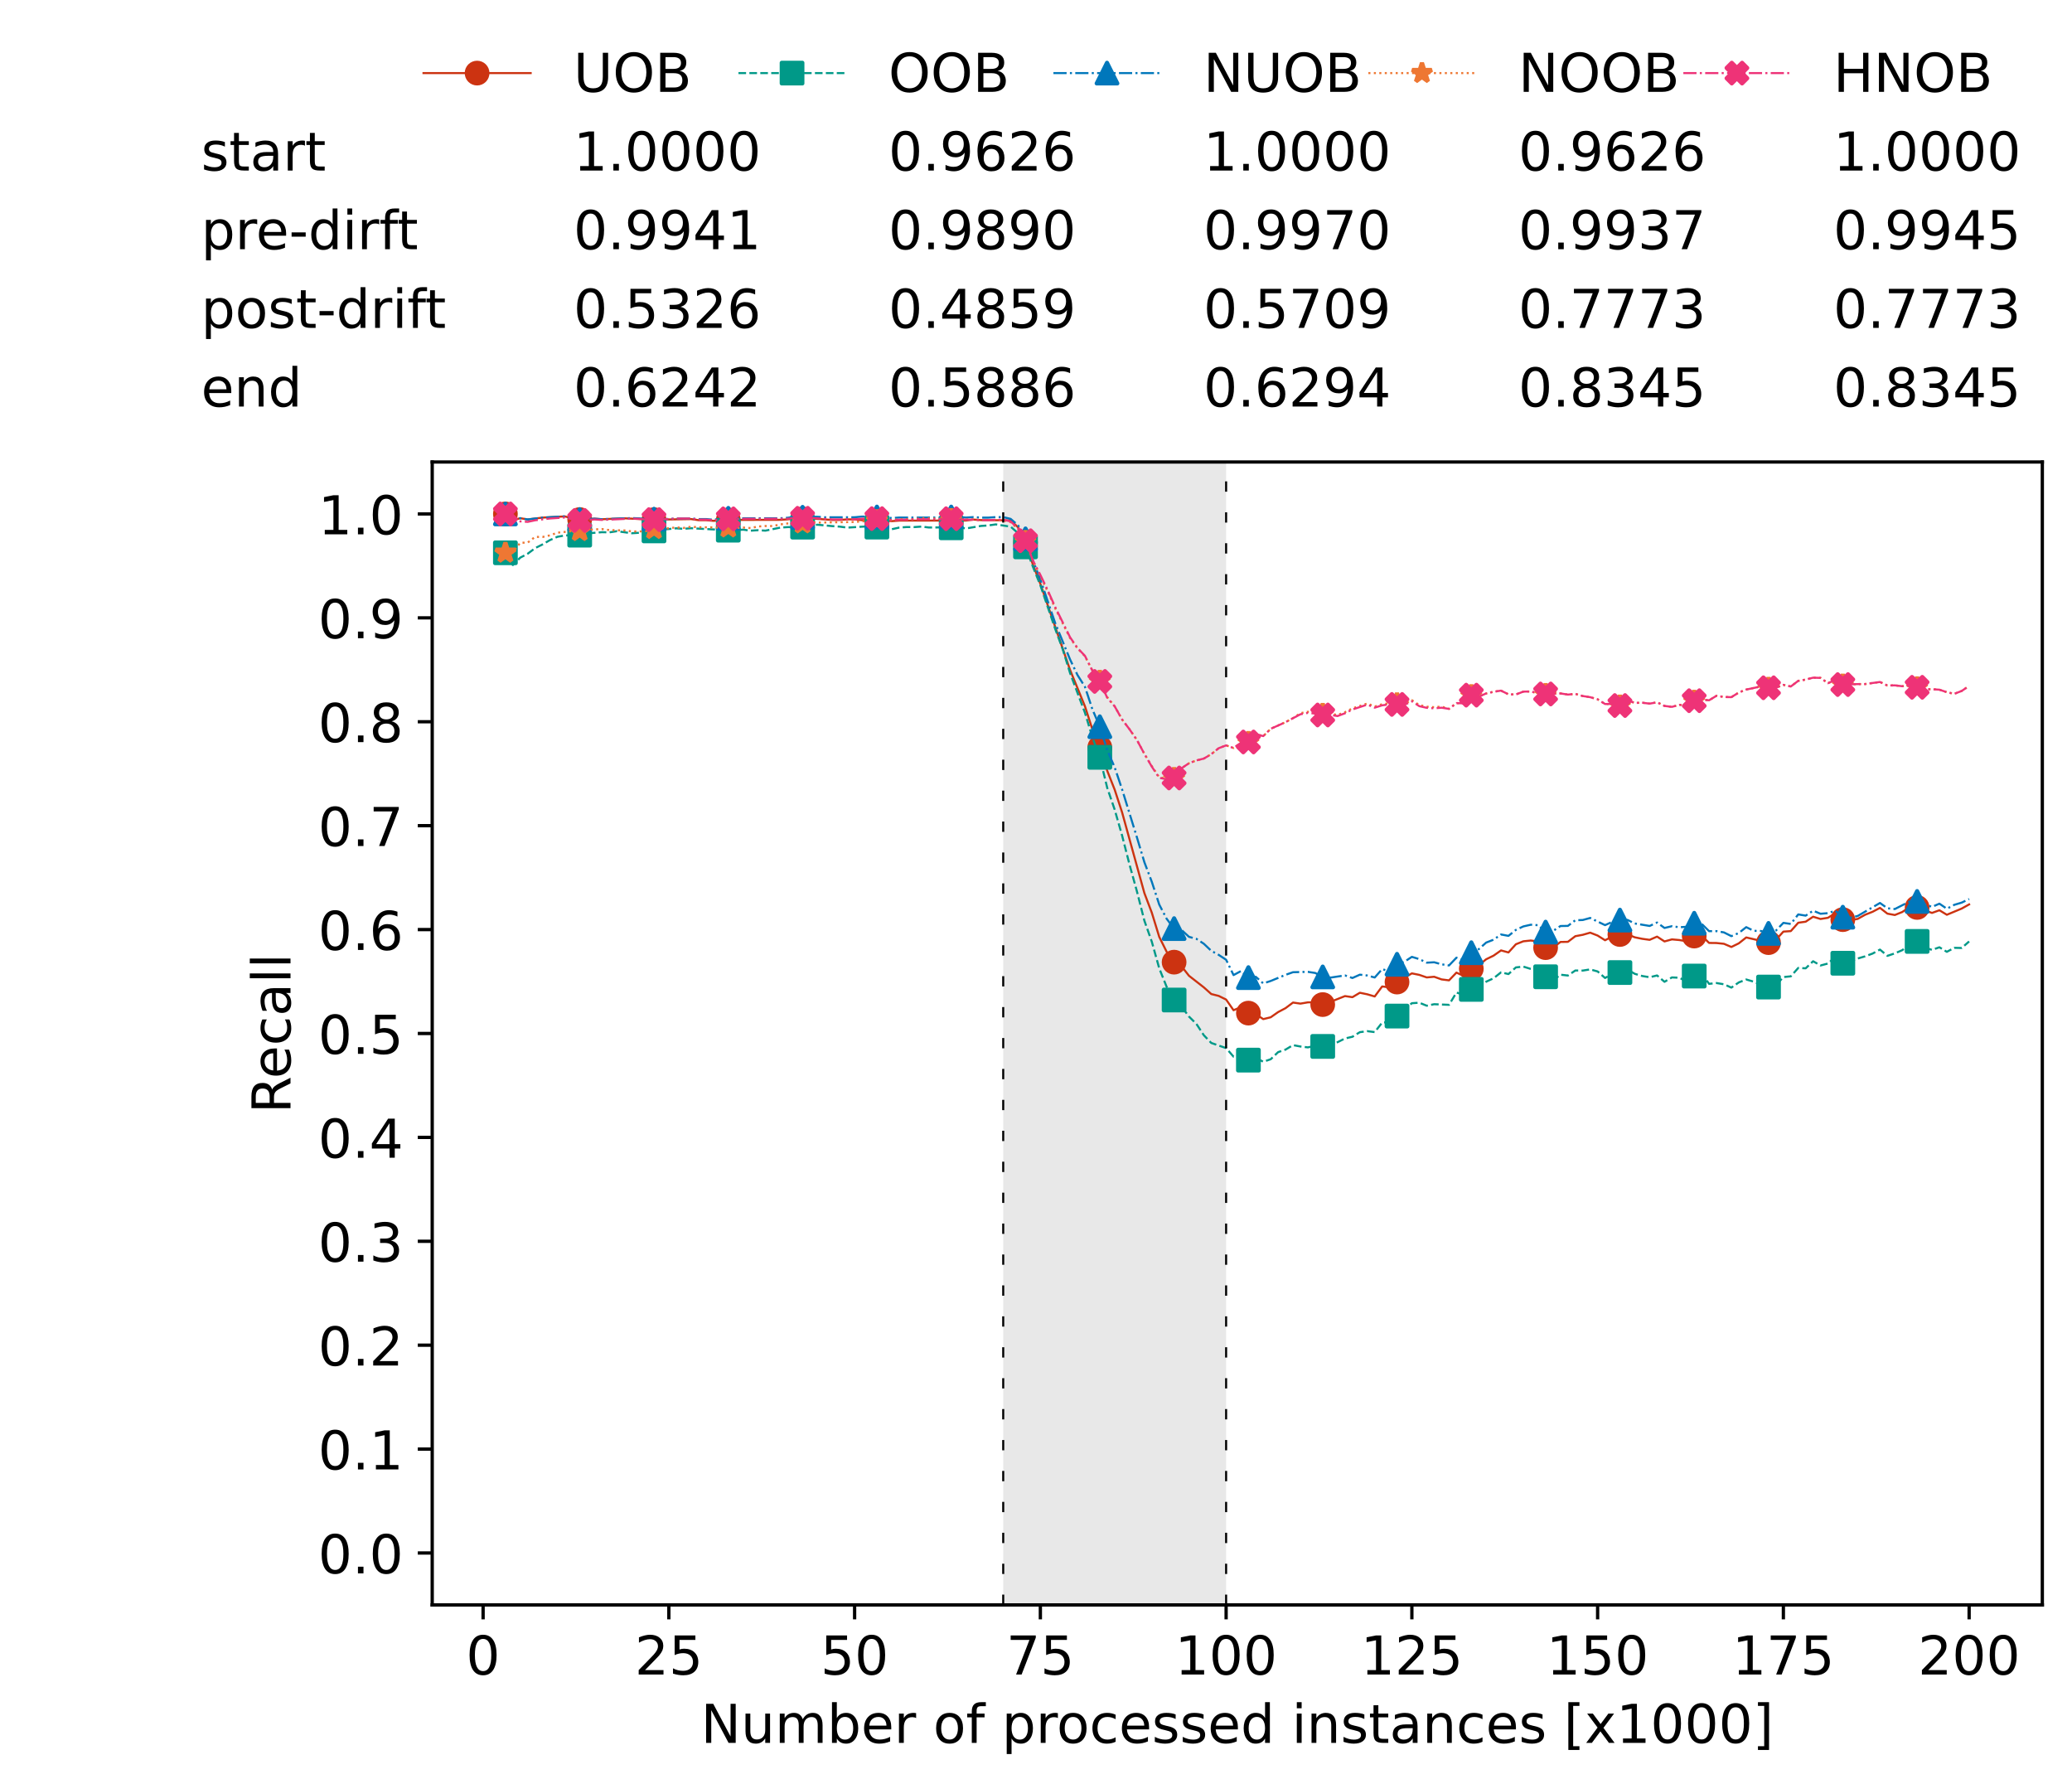 <?xml version="1.0" encoding="utf-8" standalone="no"?>
<!DOCTYPE svg PUBLIC "-//W3C//DTD SVG 1.1//EN"
  "http://www.w3.org/Graphics/SVG/1.1/DTD/svg11.dtd">
<!-- Created with matplotlib (https://matplotlib.org/) -->
<svg height="432.615pt" version="1.1" viewBox="0 0 502.65 432.615" width="502.65pt" xmlns="http://www.w3.org/2000/svg" xmlns:xlink="http://www.w3.org/1999/xlink">
 <defs>
  <style type="text/css">*{stroke-linecap:butt;stroke-linejoin:round;}</style>
 </defs>
 <g id="figure_1">
  <g id="patch_1">
   <path d="M 0 432.615 
L 502.65 432.615 
L 502.65 0 
L 0 0 
z
" style="fill:#ffffff;"/>
  </g>
  <g id="axes_1">
   <g id="patch_2">
    <path d="M 104.85 389.252 
L 495.45 389.252 
L 495.45 112.052 
L 104.85 112.052 
z
" style="fill:#ffffff;"/>
   </g>
   <g id="patch_3">
    <path clip-path="url(#p78b2cc720f)" d="M 297.446 389.252 
L 297.446 112.052 
L 243.372 112.052 
L 243.372 389.252 
z
" style="fill:#d3d3d3;opacity:0.5;"/>
   </g>
   <g id="matplotlib.axis_1">
    <g id="xtick_1">
     <g id="line2d_1">
      <defs>
       <path d="M 0 0 
L 0 3.5 
" id="mfc6baf0c42" style="stroke:#000000;stroke-width:0.8;"/>
      </defs>
      <g>
       <use style="stroke:#000000;stroke-width:0.8;" x="117.197" xlink:href="#mfc6baf0c42" y="389.252"/>
      </g>
     </g>
     <g id="text_1">
      <!-- 0 -->
      <g transform="translate(113.061 406.13)scale(0.13 -0.13)">
       <defs>
        <path d="M 31.781 66.406 
Q 24.172 66.406 20.328 58.906 
Q 16.5 51.422 16.5 36.375 
Q 16.5 21.391 20.328 13.891 
Q 24.172 6.391 31.781 6.391 
Q 39.453 6.391 43.281 13.891 
Q 47.125 21.391 47.125 36.375 
Q 47.125 51.422 43.281 58.906 
Q 39.453 66.406 31.781 66.406 
z
M 31.781 74.219 
Q 44.047 74.219 50.516 64.516 
Q 56.984 54.828 56.984 36.375 
Q 56.984 17.969 50.516 8.266 
Q 44.047 -1.422 31.781 -1.422 
Q 19.531 -1.422 13.062 8.266 
Q 6.594 17.969 6.594 36.375 
Q 6.594 54.828 13.062 64.516 
Q 19.531 74.219 31.781 74.219 
z
" id="DejaVuSans-48"/>
       </defs>
       <use xlink:href="#DejaVuSans-48"/>
      </g>
     </g>
    </g>
    <g id="xtick_2">
     <g id="line2d_2">
      <g>
       <use style="stroke:#000000;stroke-width:0.8;" x="162.259" xlink:href="#mfc6baf0c42" y="389.252"/>
      </g>
     </g>
     <g id="text_2">
      <!-- 25 -->
      <g transform="translate(153.988 406.13)scale(0.13 -0.13)">
       <defs>
        <path d="M 19.188 8.297 
L 53.609 8.297 
L 53.609 0 
L 7.328 0 
L 7.328 8.297 
Q 12.938 14.109 22.625 23.891 
Q 32.328 33.688 34.812 36.531 
Q 39.547 41.844 41.422 45.531 
Q 43.312 49.219 43.312 52.781 
Q 43.312 58.594 39.234 62.25 
Q 35.156 65.922 28.609 65.922 
Q 23.969 65.922 18.812 64.312 
Q 13.672 62.703 7.812 59.422 
L 7.812 69.391 
Q 13.766 71.781 18.938 73 
Q 24.125 74.219 28.422 74.219 
Q 39.75 74.219 46.484 68.547 
Q 53.219 62.891 53.219 53.422 
Q 53.219 48.922 51.531 44.891 
Q 49.859 40.875 45.406 35.406 
Q 44.188 33.984 37.641 27.219 
Q 31.109 20.453 19.188 8.297 
z
" id="DejaVuSans-50"/>
        <path d="M 10.797 72.906 
L 49.516 72.906 
L 49.516 64.594 
L 19.828 64.594 
L 19.828 46.734 
Q 21.969 47.469 24.109 47.828 
Q 26.266 48.188 28.422 48.188 
Q 40.625 48.188 47.75 41.5 
Q 54.891 34.812 54.891 23.391 
Q 54.891 11.625 47.562 5.094 
Q 40.234 -1.422 26.906 -1.422 
Q 22.312 -1.422 17.547 -0.641 
Q 12.797 0.141 7.719 1.703 
L 7.719 11.625 
Q 12.109 9.234 16.797 8.062 
Q 21.484 6.891 26.703 6.891 
Q 35.156 6.891 40.078 11.328 
Q 45.016 15.766 45.016 23.391 
Q 45.016 31 40.078 35.438 
Q 35.156 39.891 26.703 39.891 
Q 22.75 39.891 18.812 39.016 
Q 14.891 38.141 10.797 36.281 
z
" id="DejaVuSans-53"/>
       </defs>
       <use xlink:href="#DejaVuSans-50"/>
       <use x="63.623" xlink:href="#DejaVuSans-53"/>
      </g>
     </g>
    </g>
    <g id="xtick_3">
     <g id="line2d_3">
      <g>
       <use style="stroke:#000000;stroke-width:0.8;" x="207.322" xlink:href="#mfc6baf0c42" y="389.252"/>
      </g>
     </g>
     <g id="text_3">
      <!-- 50 -->
      <g transform="translate(199.05 406.13)scale(0.13 -0.13)">
       <use xlink:href="#DejaVuSans-53"/>
       <use x="63.623" xlink:href="#DejaVuSans-48"/>
      </g>
     </g>
    </g>
    <g id="xtick_4">
     <g id="line2d_4">
      <g>
       <use style="stroke:#000000;stroke-width:0.8;" x="252.384" xlink:href="#mfc6baf0c42" y="389.252"/>
      </g>
     </g>
     <g id="text_4">
      <!-- 75 -->
      <g transform="translate(244.113 406.13)scale(0.13 -0.13)">
       <defs>
        <path d="M 8.203 72.906 
L 55.078 72.906 
L 55.078 68.703 
L 28.609 0 
L 18.312 0 
L 43.219 64.594 
L 8.203 64.594 
z
" id="DejaVuSans-55"/>
       </defs>
       <use xlink:href="#DejaVuSans-55"/>
       <use x="63.623" xlink:href="#DejaVuSans-53"/>
      </g>
     </g>
    </g>
    <g id="xtick_5">
     <g id="line2d_5">
      <g>
       <use style="stroke:#000000;stroke-width:0.8;" x="297.446" xlink:href="#mfc6baf0c42" y="389.252"/>
      </g>
     </g>
     <g id="text_5">
      <!-- 100 -->
      <g transform="translate(285.039 406.13)scale(0.13 -0.13)">
       <defs>
        <path d="M 12.406 8.297 
L 28.516 8.297 
L 28.516 63.922 
L 10.984 60.406 
L 10.984 69.391 
L 28.422 72.906 
L 38.281 72.906 
L 38.281 8.297 
L 54.391 8.297 
L 54.391 0 
L 12.406 0 
z
" id="DejaVuSans-49"/>
       </defs>
       <use xlink:href="#DejaVuSans-49"/>
       <use x="63.623" xlink:href="#DejaVuSans-48"/>
       <use x="127.246" xlink:href="#DejaVuSans-48"/>
      </g>
     </g>
    </g>
    <g id="xtick_6">
     <g id="line2d_6">
      <g>
       <use style="stroke:#000000;stroke-width:0.8;" x="342.509" xlink:href="#mfc6baf0c42" y="389.252"/>
      </g>
     </g>
     <g id="text_6">
      <!-- 125 -->
      <g transform="translate(330.102 406.13)scale(0.13 -0.13)">
       <use xlink:href="#DejaVuSans-49"/>
       <use x="63.623" xlink:href="#DejaVuSans-50"/>
       <use x="127.246" xlink:href="#DejaVuSans-53"/>
      </g>
     </g>
    </g>
    <g id="xtick_7">
     <g id="line2d_7">
      <g>
       <use style="stroke:#000000;stroke-width:0.8;" x="387.571" xlink:href="#mfc6baf0c42" y="389.252"/>
      </g>
     </g>
     <g id="text_7">
      <!-- 150 -->
      <g transform="translate(375.164 406.13)scale(0.13 -0.13)">
       <use xlink:href="#DejaVuSans-49"/>
       <use x="63.623" xlink:href="#DejaVuSans-53"/>
       <use x="127.246" xlink:href="#DejaVuSans-48"/>
      </g>
     </g>
    </g>
    <g id="xtick_8">
     <g id="line2d_8">
      <g>
       <use style="stroke:#000000;stroke-width:0.8;" x="432.633" xlink:href="#mfc6baf0c42" y="389.252"/>
      </g>
     </g>
     <g id="text_8">
      <!-- 175 -->
      <g transform="translate(420.226 406.13)scale(0.13 -0.13)">
       <use xlink:href="#DejaVuSans-49"/>
       <use x="63.623" xlink:href="#DejaVuSans-55"/>
       <use x="127.246" xlink:href="#DejaVuSans-53"/>
      </g>
     </g>
    </g>
    <g id="xtick_9">
     <g id="line2d_9">
      <g>
       <use style="stroke:#000000;stroke-width:0.8;" x="477.695" xlink:href="#mfc6baf0c42" y="389.252"/>
      </g>
     </g>
     <g id="text_9">
      <!-- 200 -->
      <g transform="translate(465.289 406.13)scale(0.13 -0.13)">
       <use xlink:href="#DejaVuSans-50"/>
       <use x="63.623" xlink:href="#DejaVuSans-48"/>
       <use x="127.246" xlink:href="#DejaVuSans-48"/>
      </g>
     </g>
    </g>
    <g id="text_10">
     <!-- Number of processed instances [x1000] -->
     <g transform="translate(170.025 422.711)scale(0.13 -0.13)">
      <defs>
       <path d="M 9.812 72.906 
L 23.094 72.906 
L 55.422 11.922 
L 55.422 72.906 
L 64.984 72.906 
L 64.984 0 
L 51.703 0 
L 19.391 60.984 
L 19.391 0 
L 9.812 0 
z
" id="DejaVuSans-78"/>
       <path d="M 8.5 21.578 
L 8.5 54.688 
L 17.484 54.688 
L 17.484 21.922 
Q 17.484 14.156 20.5 10.266 
Q 23.531 6.391 29.594 6.391 
Q 36.859 6.391 41.078 11.031 
Q 45.312 15.672 45.312 23.688 
L 45.312 54.688 
L 54.297 54.688 
L 54.297 0 
L 45.312 0 
L 45.312 8.406 
Q 42.047 3.422 37.719 1 
Q 33.406 -1.422 27.688 -1.422 
Q 18.266 -1.422 13.375 4.438 
Q 8.5 10.297 8.5 21.578 
z
M 31.109 56 
z
" id="DejaVuSans-117"/>
       <path d="M 52 44.188 
Q 55.375 50.25 60.062 53.125 
Q 64.75 56 71.094 56 
Q 79.641 56 84.281 50.016 
Q 88.922 44.047 88.922 33.016 
L 88.922 0 
L 79.891 0 
L 79.891 32.719 
Q 79.891 40.578 77.094 44.375 
Q 74.312 48.188 68.609 48.188 
Q 61.625 48.188 57.562 43.547 
Q 53.516 38.922 53.516 30.906 
L 53.516 0 
L 44.484 0 
L 44.484 32.719 
Q 44.484 40.625 41.703 44.406 
Q 38.922 48.188 33.109 48.188 
Q 26.219 48.188 22.156 43.531 
Q 18.109 38.875 18.109 30.906 
L 18.109 0 
L 9.078 0 
L 9.078 54.688 
L 18.109 54.688 
L 18.109 46.188 
Q 21.188 51.219 25.484 53.609 
Q 29.781 56 35.688 56 
Q 41.656 56 45.828 52.969 
Q 50 49.953 52 44.188 
z
" id="DejaVuSans-109"/>
       <path d="M 48.688 27.297 
Q 48.688 37.203 44.609 42.844 
Q 40.531 48.484 33.406 48.484 
Q 26.266 48.484 22.188 42.844 
Q 18.109 37.203 18.109 27.297 
Q 18.109 17.391 22.188 11.75 
Q 26.266 6.109 33.406 6.109 
Q 40.531 6.109 44.609 11.75 
Q 48.688 17.391 48.688 27.297 
z
M 18.109 46.391 
Q 20.953 51.266 25.266 53.625 
Q 29.594 56 35.594 56 
Q 45.562 56 51.781 48.094 
Q 58.016 40.188 58.016 27.297 
Q 58.016 14.406 51.781 6.484 
Q 45.562 -1.422 35.594 -1.422 
Q 29.594 -1.422 25.266 0.953 
Q 20.953 3.328 18.109 8.203 
L 18.109 0 
L 9.078 0 
L 9.078 75.984 
L 18.109 75.984 
z
" id="DejaVuSans-98"/>
       <path d="M 56.203 29.594 
L 56.203 25.203 
L 14.891 25.203 
Q 15.484 15.922 20.484 11.062 
Q 25.484 6.203 34.422 6.203 
Q 39.594 6.203 44.453 7.469 
Q 49.312 8.734 54.109 11.281 
L 54.109 2.781 
Q 49.266 0.734 44.188 -0.344 
Q 39.109 -1.422 33.891 -1.422 
Q 20.797 -1.422 13.156 6.188 
Q 5.516 13.812 5.516 26.812 
Q 5.516 40.234 12.766 48.109 
Q 20.016 56 32.328 56 
Q 43.359 56 49.781 48.891 
Q 56.203 41.797 56.203 29.594 
z
M 47.219 32.234 
Q 47.125 39.594 43.094 43.984 
Q 39.062 48.391 32.422 48.391 
Q 24.906 48.391 20.391 44.141 
Q 15.875 39.891 15.188 32.172 
z
" id="DejaVuSans-101"/>
       <path d="M 41.109 46.297 
Q 39.594 47.172 37.812 47.578 
Q 36.031 48 33.891 48 
Q 26.266 48 22.188 43.047 
Q 18.109 38.094 18.109 28.812 
L 18.109 0 
L 9.078 0 
L 9.078 54.688 
L 18.109 54.688 
L 18.109 46.188 
Q 20.953 51.172 25.484 53.578 
Q 30.031 56 36.531 56 
Q 37.453 56 38.578 55.875 
Q 39.703 55.766 41.062 55.516 
z
" id="DejaVuSans-114"/>
       <path id="DejaVuSans-32"/>
       <path d="M 30.609 48.391 
Q 23.391 48.391 19.188 42.75 
Q 14.984 37.109 14.984 27.297 
Q 14.984 17.484 19.156 11.844 
Q 23.344 6.203 30.609 6.203 
Q 37.797 6.203 41.984 11.859 
Q 46.188 17.531 46.188 27.297 
Q 46.188 37.016 41.984 42.703 
Q 37.797 48.391 30.609 48.391 
z
M 30.609 56 
Q 42.328 56 49.016 48.375 
Q 55.719 40.766 55.719 27.297 
Q 55.719 13.875 49.016 6.219 
Q 42.328 -1.422 30.609 -1.422 
Q 18.844 -1.422 12.172 6.219 
Q 5.516 13.875 5.516 27.297 
Q 5.516 40.766 12.172 48.375 
Q 18.844 56 30.609 56 
z
" id="DejaVuSans-111"/>
       <path d="M 37.109 75.984 
L 37.109 68.5 
L 28.516 68.5 
Q 23.688 68.5 21.797 66.547 
Q 19.922 64.594 19.922 59.516 
L 19.922 54.688 
L 34.719 54.688 
L 34.719 47.703 
L 19.922 47.703 
L 19.922 0 
L 10.891 0 
L 10.891 47.703 
L 2.297 47.703 
L 2.297 54.688 
L 10.891 54.688 
L 10.891 58.5 
Q 10.891 67.625 15.141 71.797 
Q 19.391 75.984 28.609 75.984 
z
" id="DejaVuSans-102"/>
       <path d="M 18.109 8.203 
L 18.109 -20.797 
L 9.078 -20.797 
L 9.078 54.688 
L 18.109 54.688 
L 18.109 46.391 
Q 20.953 51.266 25.266 53.625 
Q 29.594 56 35.594 56 
Q 45.562 56 51.781 48.094 
Q 58.016 40.188 58.016 27.297 
Q 58.016 14.406 51.781 6.484 
Q 45.562 -1.422 35.594 -1.422 
Q 29.594 -1.422 25.266 0.953 
Q 20.953 3.328 18.109 8.203 
z
M 48.688 27.297 
Q 48.688 37.203 44.609 42.844 
Q 40.531 48.484 33.406 48.484 
Q 26.266 48.484 22.188 42.844 
Q 18.109 37.203 18.109 27.297 
Q 18.109 17.391 22.188 11.75 
Q 26.266 6.109 33.406 6.109 
Q 40.531 6.109 44.609 11.75 
Q 48.688 17.391 48.688 27.297 
z
" id="DejaVuSans-112"/>
       <path d="M 48.781 52.594 
L 48.781 44.188 
Q 44.969 46.297 41.141 47.344 
Q 37.312 48.391 33.406 48.391 
Q 24.656 48.391 19.812 42.844 
Q 14.984 37.312 14.984 27.297 
Q 14.984 17.281 19.812 11.734 
Q 24.656 6.203 33.406 6.203 
Q 37.312 6.203 41.141 7.25 
Q 44.969 8.297 48.781 10.406 
L 48.781 2.094 
Q 45.016 0.344 40.984 -0.531 
Q 36.969 -1.422 32.422 -1.422 
Q 20.062 -1.422 12.781 6.344 
Q 5.516 14.109 5.516 27.297 
Q 5.516 40.672 12.859 48.328 
Q 20.219 56 33.016 56 
Q 37.156 56 41.109 55.141 
Q 45.062 54.297 48.781 52.594 
z
" id="DejaVuSans-99"/>
       <path d="M 44.281 53.078 
L 44.281 44.578 
Q 40.484 46.531 36.375 47.5 
Q 32.281 48.484 27.875 48.484 
Q 21.188 48.484 17.844 46.438 
Q 14.5 44.391 14.5 40.281 
Q 14.5 37.156 16.891 35.375 
Q 19.281 33.594 26.516 31.984 
L 29.594 31.297 
Q 39.156 29.25 43.188 25.516 
Q 47.219 21.781 47.219 15.094 
Q 47.219 7.469 41.188 3.016 
Q 35.156 -1.422 24.609 -1.422 
Q 20.219 -1.422 15.453 -0.562 
Q 10.688 0.297 5.422 2 
L 5.422 11.281 
Q 10.406 8.688 15.234 7.391 
Q 20.062 6.109 24.812 6.109 
Q 31.156 6.109 34.562 8.281 
Q 37.984 10.453 37.984 14.406 
Q 37.984 18.062 35.516 20.016 
Q 33.062 21.969 24.703 23.781 
L 21.578 24.516 
Q 13.234 26.266 9.516 29.906 
Q 5.812 33.547 5.812 39.891 
Q 5.812 47.609 11.281 51.797 
Q 16.75 56 26.812 56 
Q 31.781 56 36.172 55.266 
Q 40.578 54.547 44.281 53.078 
z
" id="DejaVuSans-115"/>
       <path d="M 45.406 46.391 
L 45.406 75.984 
L 54.391 75.984 
L 54.391 0 
L 45.406 0 
L 45.406 8.203 
Q 42.578 3.328 38.25 0.953 
Q 33.938 -1.422 27.875 -1.422 
Q 17.969 -1.422 11.734 6.484 
Q 5.516 14.406 5.516 27.297 
Q 5.516 40.188 11.734 48.094 
Q 17.969 56 27.875 56 
Q 33.938 56 38.25 53.625 
Q 42.578 51.266 45.406 46.391 
z
M 14.797 27.297 
Q 14.797 17.391 18.875 11.75 
Q 22.953 6.109 30.078 6.109 
Q 37.203 6.109 41.297 11.75 
Q 45.406 17.391 45.406 27.297 
Q 45.406 37.203 41.297 42.844 
Q 37.203 48.484 30.078 48.484 
Q 22.953 48.484 18.875 42.844 
Q 14.797 37.203 14.797 27.297 
z
" id="DejaVuSans-100"/>
       <path d="M 9.422 54.688 
L 18.406 54.688 
L 18.406 0 
L 9.422 0 
z
M 9.422 75.984 
L 18.406 75.984 
L 18.406 64.594 
L 9.422 64.594 
z
" id="DejaVuSans-105"/>
       <path d="M 54.891 33.016 
L 54.891 0 
L 45.906 0 
L 45.906 32.719 
Q 45.906 40.484 42.875 44.328 
Q 39.844 48.188 33.797 48.188 
Q 26.516 48.188 22.312 43.547 
Q 18.109 38.922 18.109 30.906 
L 18.109 0 
L 9.078 0 
L 9.078 54.688 
L 18.109 54.688 
L 18.109 46.188 
Q 21.344 51.125 25.703 53.562 
Q 30.078 56 35.797 56 
Q 45.219 56 50.047 50.172 
Q 54.891 44.344 54.891 33.016 
z
" id="DejaVuSans-110"/>
       <path d="M 18.312 70.219 
L 18.312 54.688 
L 36.812 54.688 
L 36.812 47.703 
L 18.312 47.703 
L 18.312 18.016 
Q 18.312 11.328 20.141 9.422 
Q 21.969 7.516 27.594 7.516 
L 36.812 7.516 
L 36.812 0 
L 27.594 0 
Q 17.188 0 13.234 3.875 
Q 9.281 7.766 9.281 18.016 
L 9.281 47.703 
L 2.688 47.703 
L 2.688 54.688 
L 9.281 54.688 
L 9.281 70.219 
z
" id="DejaVuSans-116"/>
       <path d="M 34.281 27.484 
Q 23.391 27.484 19.188 25 
Q 14.984 22.516 14.984 16.5 
Q 14.984 11.719 18.141 8.906 
Q 21.297 6.109 26.703 6.109 
Q 34.188 6.109 38.703 11.406 
Q 43.219 16.703 43.219 25.484 
L 43.219 27.484 
z
M 52.203 31.203 
L 52.203 0 
L 43.219 0 
L 43.219 8.297 
Q 40.141 3.328 35.547 0.953 
Q 30.953 -1.422 24.312 -1.422 
Q 15.922 -1.422 10.953 3.297 
Q 6 8.016 6 15.922 
Q 6 25.141 12.172 29.828 
Q 18.359 34.516 30.609 34.516 
L 43.219 34.516 
L 43.219 35.406 
Q 43.219 41.609 39.141 45 
Q 35.062 48.391 27.688 48.391 
Q 23 48.391 18.547 47.266 
Q 14.109 46.141 10.016 43.891 
L 10.016 52.203 
Q 14.938 54.109 19.578 55.047 
Q 24.219 56 28.609 56 
Q 40.484 56 46.344 49.844 
Q 52.203 43.703 52.203 31.203 
z
" id="DejaVuSans-97"/>
       <path d="M 8.594 75.984 
L 29.297 75.984 
L 29.297 69 
L 17.578 69 
L 17.578 -6.203 
L 29.297 -6.203 
L 29.297 -13.188 
L 8.594 -13.188 
z
" id="DejaVuSans-91"/>
       <path d="M 54.891 54.688 
L 35.109 28.078 
L 55.906 0 
L 45.312 0 
L 29.391 21.484 
L 13.484 0 
L 2.875 0 
L 24.125 28.609 
L 4.688 54.688 
L 15.281 54.688 
L 29.781 35.203 
L 44.281 54.688 
z
" id="DejaVuSans-120"/>
       <path d="M 30.422 75.984 
L 30.422 -13.188 
L 9.719 -13.188 
L 9.719 -6.203 
L 21.391 -6.203 
L 21.391 69 
L 9.719 69 
L 9.719 75.984 
z
" id="DejaVuSans-93"/>
      </defs>
      <use xlink:href="#DejaVuSans-78"/>
      <use x="74.805" xlink:href="#DejaVuSans-117"/>
      <use x="138.184" xlink:href="#DejaVuSans-109"/>
      <use x="235.596" xlink:href="#DejaVuSans-98"/>
      <use x="299.072" xlink:href="#DejaVuSans-101"/>
      <use x="360.596" xlink:href="#DejaVuSans-114"/>
      <use x="401.709" xlink:href="#DejaVuSans-32"/>
      <use x="433.496" xlink:href="#DejaVuSans-111"/>
      <use x="494.678" xlink:href="#DejaVuSans-102"/>
      <use x="529.883" xlink:href="#DejaVuSans-32"/>
      <use x="561.67" xlink:href="#DejaVuSans-112"/>
      <use x="625.146" xlink:href="#DejaVuSans-114"/>
      <use x="664.01" xlink:href="#DejaVuSans-111"/>
      <use x="725.191" xlink:href="#DejaVuSans-99"/>
      <use x="780.172" xlink:href="#DejaVuSans-101"/>
      <use x="841.695" xlink:href="#DejaVuSans-115"/>
      <use x="893.795" xlink:href="#DejaVuSans-115"/>
      <use x="945.895" xlink:href="#DejaVuSans-101"/>
      <use x="1007.418" xlink:href="#DejaVuSans-100"/>
      <use x="1070.895" xlink:href="#DejaVuSans-32"/>
      <use x="1102.682" xlink:href="#DejaVuSans-105"/>
      <use x="1130.465" xlink:href="#DejaVuSans-110"/>
      <use x="1193.844" xlink:href="#DejaVuSans-115"/>
      <use x="1245.943" xlink:href="#DejaVuSans-116"/>
      <use x="1285.152" xlink:href="#DejaVuSans-97"/>
      <use x="1346.432" xlink:href="#DejaVuSans-110"/>
      <use x="1409.811" xlink:href="#DejaVuSans-99"/>
      <use x="1464.791" xlink:href="#DejaVuSans-101"/>
      <use x="1526.314" xlink:href="#DejaVuSans-115"/>
      <use x="1578.414" xlink:href="#DejaVuSans-32"/>
      <use x="1610.201" xlink:href="#DejaVuSans-91"/>
      <use x="1649.215" xlink:href="#DejaVuSans-120"/>
      <use x="1708.395" xlink:href="#DejaVuSans-49"/>
      <use x="1772.018" xlink:href="#DejaVuSans-48"/>
      <use x="1835.641" xlink:href="#DejaVuSans-48"/>
      <use x="1899.264" xlink:href="#DejaVuSans-48"/>
      <use x="1962.887" xlink:href="#DejaVuSans-93"/>
     </g>
    </g>
   </g>
   <g id="matplotlib.axis_2">
    <g id="ytick_1">
     <g id="line2d_10">
      <defs>
       <path d="M 0 0 
L -3.5 0 
" id="m145836f983" style="stroke:#000000;stroke-width:0.8;"/>
      </defs>
      <g>
       <use style="stroke:#000000;stroke-width:0.8;" x="104.85" xlink:href="#m145836f983" y="376.652"/>
      </g>
     </g>
     <g id="text_11">
      <!-- 0.0 -->
      <g transform="translate(77.176 381.591)scale(0.13 -0.13)">
       <defs>
        <path d="M 10.688 12.406 
L 21 12.406 
L 21 0 
L 10.688 0 
z
" id="DejaVuSans-46"/>
       </defs>
       <use xlink:href="#DejaVuSans-48"/>
       <use x="63.623" xlink:href="#DejaVuSans-46"/>
       <use x="95.41" xlink:href="#DejaVuSans-48"/>
      </g>
     </g>
    </g>
    <g id="ytick_2">
     <g id="line2d_11">
      <g>
       <use style="stroke:#000000;stroke-width:0.8;" x="104.85" xlink:href="#m145836f983" y="351.452"/>
      </g>
     </g>
     <g id="text_12">
      <!-- 0.1 -->
      <g transform="translate(77.176 356.391)scale(0.13 -0.13)">
       <use xlink:href="#DejaVuSans-48"/>
       <use x="63.623" xlink:href="#DejaVuSans-46"/>
       <use x="95.41" xlink:href="#DejaVuSans-49"/>
      </g>
     </g>
    </g>
    <g id="ytick_3">
     <g id="line2d_12">
      <g>
       <use style="stroke:#000000;stroke-width:0.8;" x="104.85" xlink:href="#m145836f983" y="326.252"/>
      </g>
     </g>
     <g id="text_13">
      <!-- 0.2 -->
      <g transform="translate(77.176 331.191)scale(0.13 -0.13)">
       <use xlink:href="#DejaVuSans-48"/>
       <use x="63.623" xlink:href="#DejaVuSans-46"/>
       <use x="95.41" xlink:href="#DejaVuSans-50"/>
      </g>
     </g>
    </g>
    <g id="ytick_4">
     <g id="line2d_13">
      <g>
       <use style="stroke:#000000;stroke-width:0.8;" x="104.85" xlink:href="#m145836f983" y="301.052"/>
      </g>
     </g>
     <g id="text_14">
      <!-- 0.3 -->
      <g transform="translate(77.176 305.991)scale(0.13 -0.13)">
       <defs>
        <path d="M 40.578 39.312 
Q 47.656 37.797 51.625 33 
Q 55.609 28.219 55.609 21.188 
Q 55.609 10.406 48.188 4.484 
Q 40.766 -1.422 27.094 -1.422 
Q 22.516 -1.422 17.656 -0.516 
Q 12.797 0.391 7.625 2.203 
L 7.625 11.719 
Q 11.719 9.328 16.594 8.109 
Q 21.484 6.891 26.812 6.891 
Q 36.078 6.891 40.938 10.547 
Q 45.797 14.203 45.797 21.188 
Q 45.797 27.641 41.281 31.266 
Q 36.766 34.906 28.719 34.906 
L 20.219 34.906 
L 20.219 43.016 
L 29.109 43.016 
Q 36.375 43.016 40.234 45.922 
Q 44.094 48.828 44.094 54.297 
Q 44.094 59.906 40.109 62.906 
Q 36.141 65.922 28.719 65.922 
Q 24.656 65.922 20.016 65.031 
Q 15.375 64.156 9.812 62.312 
L 9.812 71.094 
Q 15.438 72.656 20.344 73.438 
Q 25.25 74.219 29.594 74.219 
Q 40.828 74.219 47.359 69.109 
Q 53.906 64.016 53.906 55.328 
Q 53.906 49.266 50.438 45.094 
Q 46.969 40.922 40.578 39.312 
z
" id="DejaVuSans-51"/>
       </defs>
       <use xlink:href="#DejaVuSans-48"/>
       <use x="63.623" xlink:href="#DejaVuSans-46"/>
       <use x="95.41" xlink:href="#DejaVuSans-51"/>
      </g>
     </g>
    </g>
    <g id="ytick_5">
     <g id="line2d_14">
      <g>
       <use style="stroke:#000000;stroke-width:0.8;" x="104.85" xlink:href="#m145836f983" y="275.852"/>
      </g>
     </g>
     <g id="text_15">
      <!-- 0.4 -->
      <g transform="translate(77.176 280.791)scale(0.13 -0.13)">
       <defs>
        <path d="M 37.797 64.312 
L 12.891 25.391 
L 37.797 25.391 
z
M 35.203 72.906 
L 47.609 72.906 
L 47.609 25.391 
L 58.016 25.391 
L 58.016 17.188 
L 47.609 17.188 
L 47.609 0 
L 37.797 0 
L 37.797 17.188 
L 4.891 17.188 
L 4.891 26.703 
z
" id="DejaVuSans-52"/>
       </defs>
       <use xlink:href="#DejaVuSans-48"/>
       <use x="63.623" xlink:href="#DejaVuSans-46"/>
       <use x="95.41" xlink:href="#DejaVuSans-52"/>
      </g>
     </g>
    </g>
    <g id="ytick_6">
     <g id="line2d_15">
      <g>
       <use style="stroke:#000000;stroke-width:0.8;" x="104.85" xlink:href="#m145836f983" y="250.652"/>
      </g>
     </g>
     <g id="text_16">
      <!-- 0.5 -->
      <g transform="translate(77.176 255.591)scale(0.13 -0.13)">
       <use xlink:href="#DejaVuSans-48"/>
       <use x="63.623" xlink:href="#DejaVuSans-46"/>
       <use x="95.41" xlink:href="#DejaVuSans-53"/>
      </g>
     </g>
    </g>
    <g id="ytick_7">
     <g id="line2d_16">
      <g>
       <use style="stroke:#000000;stroke-width:0.8;" x="104.85" xlink:href="#m145836f983" y="225.452"/>
      </g>
     </g>
     <g id="text_17">
      <!-- 0.6 -->
      <g transform="translate(77.176 230.391)scale(0.13 -0.13)">
       <defs>
        <path d="M 33.016 40.375 
Q 26.375 40.375 22.484 35.828 
Q 18.609 31.297 18.609 23.391 
Q 18.609 15.531 22.484 10.953 
Q 26.375 6.391 33.016 6.391 
Q 39.656 6.391 43.531 10.953 
Q 47.406 15.531 47.406 23.391 
Q 47.406 31.297 43.531 35.828 
Q 39.656 40.375 33.016 40.375 
z
M 52.594 71.297 
L 52.594 62.312 
Q 48.875 64.062 45.094 64.984 
Q 41.312 65.922 37.594 65.922 
Q 27.828 65.922 22.672 59.328 
Q 17.531 52.734 16.797 39.406 
Q 19.672 43.656 24.016 45.922 
Q 28.375 48.188 33.594 48.188 
Q 44.578 48.188 50.953 41.516 
Q 57.328 34.859 57.328 23.391 
Q 57.328 12.156 50.688 5.359 
Q 44.047 -1.422 33.016 -1.422 
Q 20.359 -1.422 13.672 8.266 
Q 6.984 17.969 6.984 36.375 
Q 6.984 53.656 15.188 63.938 
Q 23.391 74.219 37.203 74.219 
Q 40.922 74.219 44.703 73.484 
Q 48.484 72.75 52.594 71.297 
z
" id="DejaVuSans-54"/>
       </defs>
       <use xlink:href="#DejaVuSans-48"/>
       <use x="63.623" xlink:href="#DejaVuSans-46"/>
       <use x="95.41" xlink:href="#DejaVuSans-54"/>
      </g>
     </g>
    </g>
    <g id="ytick_8">
     <g id="line2d_17">
      <g>
       <use style="stroke:#000000;stroke-width:0.8;" x="104.85" xlink:href="#m145836f983" y="200.252"/>
      </g>
     </g>
     <g id="text_18">
      <!-- 0.7 -->
      <g transform="translate(77.176 205.191)scale(0.13 -0.13)">
       <use xlink:href="#DejaVuSans-48"/>
       <use x="63.623" xlink:href="#DejaVuSans-46"/>
       <use x="95.41" xlink:href="#DejaVuSans-55"/>
      </g>
     </g>
    </g>
    <g id="ytick_9">
     <g id="line2d_18">
      <g>
       <use style="stroke:#000000;stroke-width:0.8;" x="104.85" xlink:href="#m145836f983" y="175.052"/>
      </g>
     </g>
     <g id="text_19">
      <!-- 0.8 -->
      <g transform="translate(77.176 179.991)scale(0.13 -0.13)">
       <defs>
        <path d="M 31.781 34.625 
Q 24.75 34.625 20.719 30.859 
Q 16.703 27.094 16.703 20.516 
Q 16.703 13.922 20.719 10.156 
Q 24.75 6.391 31.781 6.391 
Q 38.812 6.391 42.859 10.172 
Q 46.922 13.969 46.922 20.516 
Q 46.922 27.094 42.891 30.859 
Q 38.875 34.625 31.781 34.625 
z
M 21.922 38.812 
Q 15.578 40.375 12.031 44.719 
Q 8.5 49.078 8.5 55.328 
Q 8.5 64.062 14.719 69.141 
Q 20.953 74.219 31.781 74.219 
Q 42.672 74.219 48.875 69.141 
Q 55.078 64.062 55.078 55.328 
Q 55.078 49.078 51.531 44.719 
Q 48 40.375 41.703 38.812 
Q 48.828 37.156 52.797 32.312 
Q 56.781 27.484 56.781 20.516 
Q 56.781 9.906 50.312 4.234 
Q 43.844 -1.422 31.781 -1.422 
Q 19.734 -1.422 13.25 4.234 
Q 6.781 9.906 6.781 20.516 
Q 6.781 27.484 10.781 32.312 
Q 14.797 37.156 21.922 38.812 
z
M 18.312 54.391 
Q 18.312 48.734 21.844 45.562 
Q 25.391 42.391 31.781 42.391 
Q 38.141 42.391 41.719 45.562 
Q 45.312 48.734 45.312 54.391 
Q 45.312 60.062 41.719 63.234 
Q 38.141 66.406 31.781 66.406 
Q 25.391 66.406 21.844 63.234 
Q 18.312 60.062 18.312 54.391 
z
" id="DejaVuSans-56"/>
       </defs>
       <use xlink:href="#DejaVuSans-48"/>
       <use x="63.623" xlink:href="#DejaVuSans-46"/>
       <use x="95.41" xlink:href="#DejaVuSans-56"/>
      </g>
     </g>
    </g>
    <g id="ytick_10">
     <g id="line2d_19">
      <g>
       <use style="stroke:#000000;stroke-width:0.8;" x="104.85" xlink:href="#m145836f983" y="149.852"/>
      </g>
     </g>
     <g id="text_20">
      <!-- 0.9 -->
      <g transform="translate(77.176 154.791)scale(0.13 -0.13)">
       <defs>
        <path d="M 10.984 1.516 
L 10.984 10.5 
Q 14.703 8.734 18.5 7.812 
Q 22.312 6.891 25.984 6.891 
Q 35.75 6.891 40.891 13.453 
Q 46.047 20.016 46.781 33.406 
Q 43.953 29.203 39.594 26.953 
Q 35.25 24.703 29.984 24.703 
Q 19.047 24.703 12.672 31.312 
Q 6.297 37.938 6.297 49.422 
Q 6.297 60.641 12.938 67.422 
Q 19.578 74.219 30.609 74.219 
Q 43.266 74.219 49.922 64.516 
Q 56.594 54.828 56.594 36.375 
Q 56.594 19.141 48.406 8.859 
Q 40.234 -1.422 26.422 -1.422 
Q 22.703 -1.422 18.891 -0.688 
Q 15.094 0.047 10.984 1.516 
z
M 30.609 32.422 
Q 37.25 32.422 41.125 36.953 
Q 45.016 41.5 45.016 49.422 
Q 45.016 57.281 41.125 61.844 
Q 37.25 66.406 30.609 66.406 
Q 23.969 66.406 20.094 61.844 
Q 16.219 57.281 16.219 49.422 
Q 16.219 41.5 20.094 36.953 
Q 23.969 32.422 30.609 32.422 
z
" id="DejaVuSans-57"/>
       </defs>
       <use xlink:href="#DejaVuSans-48"/>
       <use x="63.623" xlink:href="#DejaVuSans-46"/>
       <use x="95.41" xlink:href="#DejaVuSans-57"/>
      </g>
     </g>
    </g>
    <g id="ytick_11">
     <g id="line2d_20">
      <g>
       <use style="stroke:#000000;stroke-width:0.8;" x="104.85" xlink:href="#m145836f983" y="124.652"/>
      </g>
     </g>
     <g id="text_21">
      <!-- 1.0 -->
      <g transform="translate(77.176 129.591)scale(0.13 -0.13)">
       <use xlink:href="#DejaVuSans-49"/>
       <use x="63.623" xlink:href="#DejaVuSans-46"/>
       <use x="95.41" xlink:href="#DejaVuSans-48"/>
      </g>
     </g>
    </g>
    <g id="text_22">
     <!-- Recall -->
     <g transform="translate(70.472 270.044)rotate(-90)scale(0.13 -0.13)">
      <defs>
       <path d="M 44.391 34.188 
Q 47.562 33.109 50.562 29.594 
Q 53.562 26.078 56.594 19.922 
L 66.609 0 
L 56 0 
L 46.688 18.703 
Q 43.062 26.031 39.672 28.422 
Q 36.281 30.812 30.422 30.812 
L 19.672 30.812 
L 19.672 0 
L 9.812 0 
L 9.812 72.906 
L 32.078 72.906 
Q 44.578 72.906 50.734 67.672 
Q 56.891 62.453 56.891 51.906 
Q 56.891 45.016 53.688 40.469 
Q 50.484 35.938 44.391 34.188 
z
M 19.672 64.797 
L 19.672 38.922 
L 32.078 38.922 
Q 39.203 38.922 42.844 42.219 
Q 46.484 45.516 46.484 51.906 
Q 46.484 58.297 42.844 61.547 
Q 39.203 64.797 32.078 64.797 
z
" id="DejaVuSans-82"/>
       <path d="M 9.422 75.984 
L 18.406 75.984 
L 18.406 0 
L 9.422 0 
z
" id="DejaVuSans-108"/>
      </defs>
      <use xlink:href="#DejaVuSans-82"/>
      <use x="64.982" xlink:href="#DejaVuSans-101"/>
      <use x="126.506" xlink:href="#DejaVuSans-99"/>
      <use x="181.486" xlink:href="#DejaVuSans-97"/>
      <use x="242.766" xlink:href="#DejaVuSans-108"/>
      <use x="270.549" xlink:href="#DejaVuSans-108"/>
     </g>
    </g>
   </g>
   <g id="line2d_21"/>
   <g id="line2d_22"/>
   <g id="line2d_23"/>
   <g id="line2d_24"/>
   <g id="line2d_25"/>
   <g id="line2d_26">
    <path clip-path="url(#p78b2cc720f)" d="M 122.605 124.652 
L 124.407 126.188 
L 126.21 125.676 
L 128.012 125.988 
L 131.617 125.542 
L 137.024 125.246 
L 138.827 125.722 
L 140.629 126.013 
L 144.234 125.804 
L 146.037 125.933 
L 151.444 125.707 
L 158.654 126.043 
L 167.667 125.895 
L 169.469 126.16 
L 171.272 126.16 
L 173.074 126.321 
L 176.679 126.104 
L 189.297 126.076 
L 191.099 125.959 
L 192.902 125.716 
L 194.704 125.844 
L 196.507 125.725 
L 201.914 126.106 
L 203.717 126.106 
L 205.519 125.967 
L 207.322 125.967 
L 209.124 126.162 
L 210.927 126.032 
L 216.334 126.396 
L 218.137 126.263 
L 234.359 126.247 
L 236.162 126.014 
L 237.964 126.143 
L 245.174 126.211 
L 246.976 127.891 
L 248.779 131.582 
L 250.581 136.962 
L 252.384 141.587 
L 259.594 162.501 
L 263.199 171.304 
L 265.001 176.888 
L 266.804 181.261 
L 268.606 186.943 
L 270.409 191.515 
L 272.211 197.028 
L 277.619 216.609 
L 279.421 221.364 
L 281.224 227.233 
L 283.026 230.851 
L 284.829 233.356 
L 286.631 234.358 
L 288.434 236.654 
L 292.039 239.47 
L 293.841 241.084 
L 295.644 241.541 
L 297.446 242.429 
L 299.249 245.016 
L 301.051 244.243 
L 302.854 245.714 
L 304.656 245.988 
L 306.459 247.168 
L 308.261 246.726 
L 310.064 245.464 
L 311.866 244.509 
L 313.669 243.153 
L 315.471 243.411 
L 317.274 243.105 
L 319.076 243.096 
L 320.879 243.647 
L 322.681 243.013 
L 326.286 241.584 
L 328.089 241.848 
L 329.891 240.777 
L 331.694 241.151 
L 333.496 241.679 
L 335.299 239.247 
L 337.101 239.476 
L 338.904 238.181 
L 342.509 236.076 
L 344.311 236.44 
L 346.114 237.059 
L 347.916 236.897 
L 349.719 237.54 
L 351.521 237.768 
L 353.324 235.888 
L 355.126 236.722 
L 356.928 234.951 
L 358.731 234.104 
L 360.533 232.651 
L 362.336 231.771 
L 364.138 230.508 
L 365.941 230.999 
L 367.743 229.013 
L 369.546 228.297 
L 371.348 228.108 
L 373.151 228.337 
L 374.953 229.834 
L 376.756 229.818 
L 378.558 228.46 
L 380.361 228.425 
L 382.163 227.057 
L 383.966 226.721 
L 385.768 226.203 
L 387.571 226.906 
L 389.373 228.042 
L 391.176 227.107 
L 392.978 226.648 
L 394.781 226.594 
L 396.583 227.328 
L 398.386 227.693 
L 400.188 227.944 
L 401.991 227.159 
L 403.793 228.329 
L 405.596 227.833 
L 407.398 227.993 
L 409.201 228.294 
L 411.003 227.024 
L 412.806 226.919 
L 414.608 228.693 
L 416.411 228.714 
L 418.213 228.903 
L 420.016 229.674 
L 421.818 228.792 
L 423.621 227.365 
L 429.028 228.619 
L 430.831 227.935 
L 432.633 225.946 
L 434.436 225.825 
L 436.238 223.793 
L 438.041 223.545 
L 439.843 222.337 
L 441.646 222.885 
L 443.448 222.596 
L 445.251 221.464 
L 447.053 223.041 
L 448.856 223.174 
L 450.658 222.867 
L 452.461 221.856 
L 454.263 221.143 
L 456.066 220.193 
L 457.868 221.592 
L 459.671 221.921 
L 461.473 221.191 
L 463.276 219.983 
L 465.078 220.084 
L 468.683 221.417 
L 470.485 220.768 
L 472.288 221.862 
L 475.893 220.357 
L 477.695 219.349 
L 477.695 219.349 
" style="fill:none;stroke:#cc3311;stroke-linecap:square;stroke-width:0.5;"/>
    <defs>
     <path d="M 0 2.5 
C 0.663 2.5 1.299 2.237 1.768 1.768 
C 2.237 1.299 2.5 0.663 2.5 0 
C 2.5 -0.663 2.237 -1.299 1.768 -1.768 
C 1.299 -2.237 0.663 -2.5 0 -2.5 
C -0.663 -2.5 -1.299 -2.237 -1.768 -1.768 
C -2.237 -1.299 -2.5 -0.663 -2.5 0 
C -2.5 0.663 -2.237 1.299 -1.768 1.768 
C -1.299 2.237 -0.663 2.5 0 2.5 
z
" id="me54a4e0d9e" style="stroke:#cc3311;"/>
    </defs>
    <g clip-path="url(#p78b2cc720f)">
     <use style="fill:#cc3311;stroke:#cc3311;" x="122.605" xlink:href="#me54a4e0d9e" y="124.652"/>
     <use style="fill:#cc3311;stroke:#cc3311;" x="140.629" xlink:href="#me54a4e0d9e" y="126.013"/>
     <use style="fill:#cc3311;stroke:#cc3311;" x="158.654" xlink:href="#me54a4e0d9e" y="126.043"/>
     <use style="fill:#cc3311;stroke:#cc3311;" x="176.679" xlink:href="#me54a4e0d9e" y="126.104"/>
     <use style="fill:#cc3311;stroke:#cc3311;" x="194.704" xlink:href="#me54a4e0d9e" y="125.844"/>
     <use style="fill:#cc3311;stroke:#cc3311;" x="212.729" xlink:href="#me54a4e0d9e" y="126.136"/>
     <use style="fill:#cc3311;stroke:#cc3311;" x="230.754" xlink:href="#me54a4e0d9e" y="126.26"/>
     <use style="fill:#cc3311;stroke:#cc3311;" x="248.779" xlink:href="#me54a4e0d9e" y="131.582"/>
     <use style="fill:#cc3311;stroke:#cc3311;" x="266.804" xlink:href="#me54a4e0d9e" y="181.261"/>
     <use style="fill:#cc3311;stroke:#cc3311;" x="284.829" xlink:href="#me54a4e0d9e" y="233.356"/>
     <use style="fill:#cc3311;stroke:#cc3311;" x="302.854" xlink:href="#me54a4e0d9e" y="245.714"/>
     <use style="fill:#cc3311;stroke:#cc3311;" x="320.879" xlink:href="#me54a4e0d9e" y="243.647"/>
     <use style="fill:#cc3311;stroke:#cc3311;" x="338.904" xlink:href="#me54a4e0d9e" y="238.181"/>
     <use style="fill:#cc3311;stroke:#cc3311;" x="356.928" xlink:href="#me54a4e0d9e" y="234.951"/>
     <use style="fill:#cc3311;stroke:#cc3311;" x="374.953" xlink:href="#me54a4e0d9e" y="229.834"/>
     <use style="fill:#cc3311;stroke:#cc3311;" x="392.978" xlink:href="#me54a4e0d9e" y="226.648"/>
     <use style="fill:#cc3311;stroke:#cc3311;" x="411.003" xlink:href="#me54a4e0d9e" y="227.024"/>
     <use style="fill:#cc3311;stroke:#cc3311;" x="429.028" xlink:href="#me54a4e0d9e" y="228.619"/>
     <use style="fill:#cc3311;stroke:#cc3311;" x="447.053" xlink:href="#me54a4e0d9e" y="223.041"/>
     <use style="fill:#cc3311;stroke:#cc3311;" x="465.078" xlink:href="#me54a4e0d9e" y="220.084"/>
    </g>
   </g>
   <g id="line2d_27"/>
   <g id="line2d_28"/>
   <g id="line2d_29"/>
   <g id="line2d_30"/>
   <g id="line2d_31">
    <path clip-path="url(#p78b2cc720f)" d="M 122.605 134.072 
L 124.407 137.045 
L 126.21 135.247 
L 128.012 134.301 
L 129.815 132.944 
L 131.617 132.039 
L 133.419 130.984 
L 135.222 130.192 
L 137.024 129.865 
L 140.629 129.793 
L 142.432 129.365 
L 146.037 129.076 
L 147.839 129.114 
L 149.642 128.835 
L 153.247 129.331 
L 156.852 129.102 
L 160.457 128.472 
L 164.062 128.137 
L 165.864 128.257 
L 167.667 128.113 
L 173.074 128.405 
L 176.679 128.581 
L 178.482 128.581 
L 180.284 128.46 
L 182.087 128.71 
L 183.889 128.59 
L 185.692 128.701 
L 189.297 127.959 
L 191.099 127.841 
L 194.704 127.846 
L 196.507 127.486 
L 198.309 127.263 
L 201.914 127.604 
L 203.717 127.723 
L 205.519 127.968 
L 210.927 127.63 
L 216.334 128.353 
L 218.137 127.955 
L 219.939 127.825 
L 221.742 127.839 
L 223.544 127.717 
L 225.347 127.938 
L 232.557 127.895 
L 234.359 128.166 
L 237.964 127.56 
L 239.767 127.441 
L 241.569 127.182 
L 245.174 127.734 
L 246.976 129.313 
L 248.779 132.631 
L 250.581 137.46 
L 252.384 141.956 
L 255.989 152.548 
L 257.791 157.414 
L 259.594 163.26 
L 263.199 172.859 
L 265.001 178.803 
L 266.804 183.674 
L 268.606 191.086 
L 270.409 196.353 
L 272.211 202.653 
L 274.014 209.702 
L 275.816 216.22 
L 277.619 223.301 
L 279.421 228.41 
L 281.224 234.862 
L 283.026 239.362 
L 284.829 242.539 
L 286.631 244.129 
L 288.434 246.552 
L 290.236 248.335 
L 292.039 251.08 
L 293.841 252.949 
L 297.446 254.203 
L 299.249 256.285 
L 301.051 255.741 
L 302.854 257.119 
L 304.656 256.579 
L 306.459 257.518 
L 308.261 256.903 
L 310.064 255.176 
L 311.866 254.561 
L 313.669 253.474 
L 315.471 253.815 
L 317.274 254.027 
L 319.076 253.638 
L 320.879 253.79 
L 322.681 253.434 
L 324.484 252.763 
L 326.286 251.863 
L 328.089 251.45 
L 329.891 250.336 
L 331.694 250.091 
L 333.496 250.321 
L 335.299 248.016 
L 337.101 247.901 
L 338.904 246.433 
L 340.706 244.782 
L 342.509 243.315 
L 344.311 243.189 
L 346.114 243.92 
L 347.916 243.556 
L 351.521 243.704 
L 353.324 240.724 
L 355.126 241.289 
L 356.928 239.96 
L 358.731 239.371 
L 360.533 238.095 
L 362.336 237.259 
L 364.138 235.823 
L 365.941 236.245 
L 367.743 234.631 
L 369.546 234.437 
L 371.348 234.995 
L 373.151 235.224 
L 374.953 236.898 
L 376.756 237.79 
L 378.558 236.397 
L 380.361 236.598 
L 382.163 235.378 
L 383.966 235.399 
L 385.768 235.108 
L 387.571 235.61 
L 389.373 237.196 
L 391.176 236.204 
L 392.978 235.879 
L 394.781 235.125 
L 396.583 236.184 
L 398.386 236.715 
L 400.188 237.013 
L 401.991 236.581 
L 403.793 238.121 
L 405.596 237.057 
L 407.398 237.141 
L 409.201 238.046 
L 411.003 236.732 
L 412.806 236.079 
L 414.608 238.616 
L 416.411 238.423 
L 418.213 238.72 
L 420.016 239.527 
L 421.818 238.27 
L 423.621 237.557 
L 425.423 238.089 
L 427.226 238.834 
L 429.028 239.398 
L 430.831 238.944 
L 432.633 236.97 
L 434.436 236.792 
L 436.238 234.762 
L 438.041 234.85 
L 439.843 233.134 
L 441.646 234.163 
L 443.448 233.686 
L 445.251 232.066 
L 447.053 233.617 
L 448.856 233.172 
L 450.658 232.471 
L 452.461 231.943 
L 454.263 231.275 
L 456.066 230.308 
L 457.868 231.825 
L 459.671 231.223 
L 461.473 230.447 
L 463.276 229.055 
L 465.078 228.328 
L 466.881 229.769 
L 468.683 230.388 
L 470.485 229.747 
L 472.288 230.848 
L 474.09 229.879 
L 475.893 229.917 
L 477.695 228.335 
L 477.695 228.335 
" style="fill:none;stroke:#009988;stroke-dasharray:1.85,0.8;stroke-dashoffset:0;stroke-width:0.5;"/>
    <defs>
     <path d="M -2.5 2.5 
L 2.5 2.5 
L 2.5 -2.5 
L -2.5 -2.5 
z
" id="m412bae3633" style="stroke:#009988;stroke-linejoin:miter;"/>
    </defs>
    <g clip-path="url(#p78b2cc720f)">
     <use style="fill:#009988;stroke:#009988;stroke-linejoin:miter;" x="122.605" xlink:href="#m412bae3633" y="134.072"/>
     <use style="fill:#009988;stroke:#009988;stroke-linejoin:miter;" x="140.629" xlink:href="#m412bae3633" y="129.793"/>
     <use style="fill:#009988;stroke:#009988;stroke-linejoin:miter;" x="158.654" xlink:href="#m412bae3633" y="128.765"/>
     <use style="fill:#009988;stroke:#009988;stroke-linejoin:miter;" x="176.679" xlink:href="#m412bae3633" y="128.581"/>
     <use style="fill:#009988;stroke:#009988;stroke-linejoin:miter;" x="194.704" xlink:href="#m412bae3633" y="127.846"/>
     <use style="fill:#009988;stroke:#009988;stroke-linejoin:miter;" x="212.729" xlink:href="#m412bae3633" y="127.837"/>
     <use style="fill:#009988;stroke:#009988;stroke-linejoin:miter;" x="230.754" xlink:href="#m412bae3633" y="128.011"/>
     <use style="fill:#009988;stroke:#009988;stroke-linejoin:miter;" x="248.779" xlink:href="#m412bae3633" y="132.631"/>
     <use style="fill:#009988;stroke:#009988;stroke-linejoin:miter;" x="266.804" xlink:href="#m412bae3633" y="183.674"/>
     <use style="fill:#009988;stroke:#009988;stroke-linejoin:miter;" x="284.829" xlink:href="#m412bae3633" y="242.539"/>
     <use style="fill:#009988;stroke:#009988;stroke-linejoin:miter;" x="302.854" xlink:href="#m412bae3633" y="257.119"/>
     <use style="fill:#009988;stroke:#009988;stroke-linejoin:miter;" x="320.879" xlink:href="#m412bae3633" y="253.79"/>
     <use style="fill:#009988;stroke:#009988;stroke-linejoin:miter;" x="338.904" xlink:href="#m412bae3633" y="246.433"/>
     <use style="fill:#009988;stroke:#009988;stroke-linejoin:miter;" x="356.928" xlink:href="#m412bae3633" y="239.96"/>
     <use style="fill:#009988;stroke:#009988;stroke-linejoin:miter;" x="374.953" xlink:href="#m412bae3633" y="236.898"/>
     <use style="fill:#009988;stroke:#009988;stroke-linejoin:miter;" x="392.978" xlink:href="#m412bae3633" y="235.879"/>
     <use style="fill:#009988;stroke:#009988;stroke-linejoin:miter;" x="411.003" xlink:href="#m412bae3633" y="236.732"/>
     <use style="fill:#009988;stroke:#009988;stroke-linejoin:miter;" x="429.028" xlink:href="#m412bae3633" y="239.398"/>
     <use style="fill:#009988;stroke:#009988;stroke-linejoin:miter;" x="447.053" xlink:href="#m412bae3633" y="233.617"/>
     <use style="fill:#009988;stroke:#009988;stroke-linejoin:miter;" x="465.078" xlink:href="#m412bae3633" y="228.328"/>
    </g>
   </g>
   <g id="line2d_32"/>
   <g id="line2d_33"/>
   <g id="line2d_34"/>
   <g id="line2d_35"/>
   <g id="line2d_36">
    <path clip-path="url(#p78b2cc720f)" d="M 122.605 124.652 
L 124.407 126.188 
L 126.21 125.676 
L 128.012 125.988 
L 131.617 125.542 
L 137.024 125.246 
L 138.827 125.722 
L 140.629 126.013 
L 144.234 125.804 
L 146.037 125.933 
L 153.247 125.649 
L 155.049 125.72 
L 156.852 125.909 
L 162.259 125.874 
L 164.062 125.761 
L 167.667 125.761 
L 169.469 125.893 
L 171.272 125.893 
L 173.074 126.055 
L 174.877 125.787 
L 178.482 125.707 
L 189.297 125.692 
L 191.099 125.574 
L 192.902 125.332 
L 194.704 125.459 
L 196.507 125.34 
L 198.309 125.34 
L 200.112 125.457 
L 207.322 125.45 
L 209.124 125.288 
L 214.532 125.392 
L 216.334 125.652 
L 218.137 125.519 
L 228.952 125.519 
L 230.754 125.392 
L 232.557 125.392 
L 234.359 125.527 
L 236.162 125.411 
L 237.964 125.541 
L 239.767 125.541 
L 241.569 125.415 
L 243.372 125.415 
L 245.174 125.845 
L 246.976 127.405 
L 248.779 130.69 
L 250.581 135.929 
L 252.384 140.554 
L 255.989 151.141 
L 259.594 159.956 
L 261.396 163.723 
L 263.199 166.575 
L 265.001 172.016 
L 266.804 176.258 
L 268.606 181.94 
L 270.409 186.097 
L 272.211 191.452 
L 275.816 203.121 
L 277.619 209.121 
L 279.421 213.875 
L 281.224 219.395 
L 283.026 222.846 
L 284.829 225.221 
L 286.631 225.547 
L 288.434 227.213 
L 290.236 227.7 
L 292.039 228.892 
L 293.841 230.607 
L 295.644 231.59 
L 297.446 232.773 
L 299.249 236.489 
L 301.051 235.515 
L 302.854 237.099 
L 304.656 236.915 
L 306.459 238.511 
L 308.261 237.919 
L 311.866 236.431 
L 313.669 235.795 
L 317.274 235.704 
L 319.076 235.982 
L 320.879 236.932 
L 322.681 237.115 
L 326.286 236.573 
L 328.089 237.198 
L 329.891 236.39 
L 331.694 236.59 
L 333.496 237.078 
L 335.299 235.04 
L 337.101 235.613 
L 338.904 233.87 
L 340.706 233.253 
L 342.509 232.071 
L 344.311 232.62 
L 346.114 233.481 
L 347.916 233.383 
L 349.719 233.879 
L 351.521 234.155 
L 353.324 232.269 
L 355.126 232.985 
L 356.928 231.062 
L 358.731 230.214 
L 360.533 228.606 
L 362.336 227.905 
L 364.138 226.642 
L 365.941 226.981 
L 367.743 225.535 
L 369.546 224.69 
L 371.348 224.279 
L 373.151 224.394 
L 374.953 226.063 
L 376.756 225.797 
L 378.558 224.591 
L 380.361 224.56 
L 382.163 223.191 
L 383.966 223.133 
L 385.768 222.637 
L 389.373 224.377 
L 391.176 223.56 
L 392.978 223.152 
L 394.781 223.099 
L 396.583 223.98 
L 400.188 224.574 
L 401.991 223.745 
L 403.793 225.064 
L 405.596 224.633 
L 407.398 224.891 
L 409.201 224.776 
L 411.003 223.917 
L 412.806 224.062 
L 414.608 225.836 
L 416.411 225.83 
L 418.213 226.142 
L 420.016 227.046 
L 421.818 226.288 
L 423.621 224.861 
L 425.423 225.752 
L 427.226 225.802 
L 429.028 226.378 
L 430.831 225.693 
L 432.633 223.826 
L 434.436 224.088 
L 436.238 221.776 
L 438.041 222.073 
L 439.843 220.877 
L 441.646 221.614 
L 443.448 221.475 
L 445.251 220.874 
L 447.053 222.451 
L 448.856 222.584 
L 450.658 222.156 
L 456.066 219.002 
L 457.868 220.283 
L 459.671 220.474 
L 463.276 218.635 
L 465.078 218.626 
L 468.683 219.958 
L 470.485 219.17 
L 472.288 220.402 
L 474.09 219.452 
L 475.893 218.913 
L 477.695 218.045 
L 477.695 218.045 
" style="fill:none;stroke:#0077bb;stroke-dasharray:3.2,0.8,0.5,0.8;stroke-dashoffset:0;stroke-width:0.5;"/>
    <defs>
     <path d="M 0 -2.5 
L -2.5 2.5 
L 2.5 2.5 
z
" id="m9dbe5a78f8" style="stroke:#0077bb;stroke-linejoin:miter;"/>
    </defs>
    <g clip-path="url(#p78b2cc720f)">
     <use style="fill:#0077bb;stroke:#0077bb;stroke-linejoin:miter;" x="122.605" xlink:href="#m9dbe5a78f8" y="124.652"/>
     <use style="fill:#0077bb;stroke:#0077bb;stroke-linejoin:miter;" x="140.629" xlink:href="#m9dbe5a78f8" y="126.013"/>
     <use style="fill:#0077bb;stroke:#0077bb;stroke-linejoin:miter;" x="158.654" xlink:href="#m9dbe5a78f8" y="125.909"/>
     <use style="fill:#0077bb;stroke:#0077bb;stroke-linejoin:miter;" x="176.679" xlink:href="#m9dbe5a78f8" y="125.707"/>
     <use style="fill:#0077bb;stroke:#0077bb;stroke-linejoin:miter;" x="194.704" xlink:href="#m9dbe5a78f8" y="125.459"/>
     <use style="fill:#0077bb;stroke:#0077bb;stroke-linejoin:miter;" x="212.729" xlink:href="#m9dbe5a78f8" y="125.392"/>
     <use style="fill:#0077bb;stroke:#0077bb;stroke-linejoin:miter;" x="230.754" xlink:href="#m9dbe5a78f8" y="125.392"/>
     <use style="fill:#0077bb;stroke:#0077bb;stroke-linejoin:miter;" x="248.779" xlink:href="#m9dbe5a78f8" y="130.69"/>
     <use style="fill:#0077bb;stroke:#0077bb;stroke-linejoin:miter;" x="266.804" xlink:href="#m9dbe5a78f8" y="176.258"/>
     <use style="fill:#0077bb;stroke:#0077bb;stroke-linejoin:miter;" x="284.829" xlink:href="#m9dbe5a78f8" y="225.221"/>
     <use style="fill:#0077bb;stroke:#0077bb;stroke-linejoin:miter;" x="302.854" xlink:href="#m9dbe5a78f8" y="237.099"/>
     <use style="fill:#0077bb;stroke:#0077bb;stroke-linejoin:miter;" x="320.879" xlink:href="#m9dbe5a78f8" y="236.932"/>
     <use style="fill:#0077bb;stroke:#0077bb;stroke-linejoin:miter;" x="338.904" xlink:href="#m9dbe5a78f8" y="233.87"/>
     <use style="fill:#0077bb;stroke:#0077bb;stroke-linejoin:miter;" x="356.928" xlink:href="#m9dbe5a78f8" y="231.062"/>
     <use style="fill:#0077bb;stroke:#0077bb;stroke-linejoin:miter;" x="374.953" xlink:href="#m9dbe5a78f8" y="226.063"/>
     <use style="fill:#0077bb;stroke:#0077bb;stroke-linejoin:miter;" x="392.978" xlink:href="#m9dbe5a78f8" y="223.152"/>
     <use style="fill:#0077bb;stroke:#0077bb;stroke-linejoin:miter;" x="411.003" xlink:href="#m9dbe5a78f8" y="223.917"/>
     <use style="fill:#0077bb;stroke:#0077bb;stroke-linejoin:miter;" x="429.028" xlink:href="#m9dbe5a78f8" y="226.378"/>
     <use style="fill:#0077bb;stroke:#0077bb;stroke-linejoin:miter;" x="447.053" xlink:href="#m9dbe5a78f8" y="222.451"/>
     <use style="fill:#0077bb;stroke:#0077bb;stroke-linejoin:miter;" x="465.078" xlink:href="#m9dbe5a78f8" y="218.626"/>
    </g>
   </g>
   <g id="line2d_37"/>
   <g id="line2d_38"/>
   <g id="line2d_39"/>
   <g id="line2d_40"/>
   <g id="line2d_41">
    <path clip-path="url(#p78b2cc720f)" d="M 122.605 134.072 
L 124.407 133.972 
L 126.21 131.643 
L 128.012 131.598 
L 129.815 130.209 
L 131.617 130.237 
L 133.419 129.844 
L 135.222 129.195 
L 138.827 128.814 
L 140.629 128.824 
L 142.432 128.476 
L 146.037 128.315 
L 147.839 128.57 
L 151.444 128.648 
L 153.247 128.873 
L 155.049 128.898 
L 156.852 128.807 
L 158.654 128.336 
L 162.259 128.115 
L 164.062 127.907 
L 165.864 128.038 
L 167.667 127.752 
L 169.469 127.876 
L 173.074 127.907 
L 174.877 128.033 
L 176.679 127.954 
L 178.482 128.072 
L 180.284 127.951 
L 182.087 128.068 
L 183.889 127.694 
L 185.692 127.579 
L 187.494 127.592 
L 189.297 127.19 
L 191.099 126.954 
L 192.902 126.833 
L 194.704 126.961 
L 196.507 126.604 
L 198.309 126.752 
L 207.322 126.594 
L 214.532 126.039 
L 216.334 126.169 
L 218.137 125.903 
L 221.742 125.918 
L 223.544 125.673 
L 227.149 125.784 
L 228.952 125.891 
L 230.754 125.882 
L 232.557 126.001 
L 236.162 125.984 
L 237.964 126.115 
L 241.569 126.108 
L 243.372 126.228 
L 245.174 126.659 
L 246.976 128.339 
L 248.779 131.201 
L 250.581 136.014 
L 254.186 143.51 
L 255.989 147.56 
L 259.594 154.756 
L 261.396 157.243 
L 263.199 159.145 
L 265.001 162.618 
L 266.804 165.119 
L 268.606 169.076 
L 270.409 171.295 
L 272.211 174.49 
L 274.014 176.867 
L 275.816 179.474 
L 277.619 182.835 
L 279.421 185.806 
L 281.224 188.525 
L 283.026 188.85 
L 284.829 188.684 
L 286.631 186.325 
L 288.434 185.114 
L 290.236 184.431 
L 292.039 183.981 
L 293.841 182.916 
L 295.644 181.465 
L 297.446 180.779 
L 299.249 181.424 
L 301.051 180.136 
L 302.854 179.954 
L 304.656 178.054 
L 306.459 178.527 
L 308.261 176.756 
L 311.866 175.145 
L 313.669 174.16 
L 315.471 172.966 
L 317.274 172.63 
L 319.076 172.803 
L 320.879 173.138 
L 322.681 173.115 
L 324.484 173.394 
L 326.286 172.721 
L 328.089 171.802 
L 331.694 170.62 
L 333.496 171.36 
L 335.299 170.795 
L 337.101 170.566 
L 340.706 170.671 
L 342.509 169.818 
L 344.311 170.999 
L 346.114 171.399 
L 347.916 171.521 
L 349.719 171.37 
L 351.521 171.926 
L 353.324 170.527 
L 355.126 170.587 
L 356.928 168.595 
L 358.731 168.964 
L 360.533 168.184 
L 362.336 167.778 
L 364.138 167.502 
L 365.941 168.4 
L 367.743 168.429 
L 369.546 167.745 
L 371.348 167.701 
L 373.151 168.159 
L 374.953 168.312 
L 378.558 168.18 
L 380.361 168.462 
L 382.163 168.282 
L 383.966 168.814 
L 385.768 169.09 
L 387.571 169.608 
L 389.373 170.744 
L 391.176 170.73 
L 392.978 171.117 
L 394.781 169.84 
L 396.583 170.482 
L 398.386 170.432 
L 400.188 170.657 
L 401.991 170.331 
L 403.793 171.215 
L 405.596 171.437 
L 407.398 170.958 
L 409.201 170.958 
L 411.003 169.946 
L 412.806 169.66 
L 414.608 169.845 
L 416.411 168.75 
L 418.213 169.037 
L 420.016 169.087 
L 421.818 167.957 
L 423.621 167.244 
L 427.226 166.479 
L 429.028 166.81 
L 430.831 166.79 
L 432.633 166.103 
L 434.436 166.5 
L 436.238 165.129 
L 438.041 164.827 
L 439.843 164.362 
L 441.646 164.411 
L 443.448 165.701 
L 445.251 164.899 
L 447.053 166.033 
L 450.658 165.917 
L 452.461 165.903 
L 456.066 165.402 
L 457.868 166.266 
L 459.671 166.223 
L 461.473 166.437 
L 463.276 166.251 
L 466.881 167.176 
L 468.683 167.154 
L 470.485 167.275 
L 472.288 167.877 
L 474.09 168.277 
L 475.893 167.581 
L 477.695 166.349 
L 477.695 166.349 
" style="fill:none;stroke:#ee7733;stroke-dasharray:0.5,0.825;stroke-dashoffset:0;stroke-width:0.5;"/>
    <defs>
     <path d="M 0 -2.5 
L -0.561 -0.773 
L -2.378 -0.773 
L -0.908 0.295 
L -1.469 2.023 
L -0 0.955 
L 1.469 2.023 
L 0.908 0.295 
L 2.378 -0.773 
L 0.561 -0.773 
z
" id="mce7743dce1" style="stroke:#ee7733;stroke-linejoin:bevel;"/>
    </defs>
    <g clip-path="url(#p78b2cc720f)">
     <use style="fill:#ee7733;stroke:#ee7733;stroke-linejoin:bevel;" x="122.605" xlink:href="#mce7743dce1" y="134.072"/>
     <use style="fill:#ee7733;stroke:#ee7733;stroke-linejoin:bevel;" x="140.629" xlink:href="#mce7743dce1" y="128.824"/>
     <use style="fill:#ee7733;stroke:#ee7733;stroke-linejoin:bevel;" x="158.654" xlink:href="#mce7743dce1" y="128.336"/>
     <use style="fill:#ee7733;stroke:#ee7733;stroke-linejoin:bevel;" x="176.679" xlink:href="#mce7743dce1" y="127.954"/>
     <use style="fill:#ee7733;stroke:#ee7733;stroke-linejoin:bevel;" x="194.704" xlink:href="#mce7743dce1" y="126.961"/>
     <use style="fill:#ee7733;stroke:#ee7733;stroke-linejoin:bevel;" x="212.729" xlink:href="#mce7743dce1" y="126.158"/>
     <use style="fill:#ee7733;stroke:#ee7733;stroke-linejoin:bevel;" x="230.754" xlink:href="#mce7743dce1" y="125.882"/>
     <use style="fill:#ee7733;stroke:#ee7733;stroke-linejoin:bevel;" x="248.779" xlink:href="#mce7743dce1" y="131.201"/>
     <use style="fill:#ee7733;stroke:#ee7733;stroke-linejoin:bevel;" x="266.804" xlink:href="#mce7743dce1" y="165.119"/>
     <use style="fill:#ee7733;stroke:#ee7733;stroke-linejoin:bevel;" x="284.829" xlink:href="#mce7743dce1" y="188.684"/>
     <use style="fill:#ee7733;stroke:#ee7733;stroke-linejoin:bevel;" x="302.854" xlink:href="#mce7743dce1" y="179.954"/>
     <use style="fill:#ee7733;stroke:#ee7733;stroke-linejoin:bevel;" x="320.879" xlink:href="#mce7743dce1" y="173.138"/>
     <use style="fill:#ee7733;stroke:#ee7733;stroke-linejoin:bevel;" x="338.904" xlink:href="#mce7743dce1" y="170.577"/>
     <use style="fill:#ee7733;stroke:#ee7733;stroke-linejoin:bevel;" x="356.928" xlink:href="#mce7743dce1" y="168.595"/>
     <use style="fill:#ee7733;stroke:#ee7733;stroke-linejoin:bevel;" x="374.953" xlink:href="#mce7743dce1" y="168.312"/>
     <use style="fill:#ee7733;stroke:#ee7733;stroke-linejoin:bevel;" x="392.978" xlink:href="#mce7743dce1" y="171.117"/>
     <use style="fill:#ee7733;stroke:#ee7733;stroke-linejoin:bevel;" x="411.003" xlink:href="#mce7743dce1" y="169.946"/>
     <use style="fill:#ee7733;stroke:#ee7733;stroke-linejoin:bevel;" x="429.028" xlink:href="#mce7743dce1" y="166.81"/>
     <use style="fill:#ee7733;stroke:#ee7733;stroke-linejoin:bevel;" x="447.053" xlink:href="#mce7743dce1" y="166.033"/>
     <use style="fill:#ee7733;stroke:#ee7733;stroke-linejoin:bevel;" x="465.078" xlink:href="#mce7743dce1" y="166.695"/>
    </g>
   </g>
   <g id="line2d_42"/>
   <g id="line2d_43"/>
   <g id="line2d_44"/>
   <g id="line2d_45"/>
   <g id="line2d_46">
    <path clip-path="url(#p78b2cc720f)" d="M 122.605 124.652 
L 124.407 126.188 
L 126.21 126.454 
L 128.012 126.571 
L 129.815 126.187 
L 133.419 125.748 
L 137.024 125.505 
L 138.827 125.956 
L 140.629 126.225 
L 144.234 125.983 
L 146.037 126.1 
L 153.247 125.778 
L 155.049 125.843 
L 156.852 126.026 
L 160.457 125.991 
L 164.062 125.761 
L 167.667 125.761 
L 169.469 126.026 
L 171.272 126.026 
L 173.074 126.187 
L 174.877 125.919 
L 178.482 125.84 
L 191.099 125.818 
L 192.902 125.576 
L 194.704 125.703 
L 196.507 125.584 
L 201.914 125.978 
L 207.322 125.964 
L 209.124 125.803 
L 214.532 125.788 
L 216.334 126.177 
L 218.137 126.045 
L 219.939 126.045 
L 221.742 125.933 
L 228.952 125.933 
L 230.754 125.806 
L 234.359 126.047 
L 236.162 126.043 
L 237.964 126.175 
L 239.767 126.175 
L 241.569 126.041 
L 243.372 126.041 
L 245.174 126.472 
L 246.976 128.152 
L 248.779 131.149 
L 250.581 135.963 
L 252.384 139.43 
L 254.186 143.199 
L 255.989 147.249 
L 259.594 154.571 
L 261.396 157.169 
L 263.199 159.07 
L 265.001 162.65 
L 266.804 165.27 
L 268.606 169.227 
L 270.409 171.31 
L 272.211 174.505 
L 274.014 176.883 
L 275.816 179.49 
L 277.619 182.851 
L 279.421 185.941 
L 281.224 188.66 
L 283.026 188.985 
L 284.829 188.684 
L 286.631 186.325 
L 288.434 185.114 
L 290.236 184.431 
L 292.039 183.981 
L 293.841 182.916 
L 295.644 181.465 
L 297.446 180.779 
L 299.249 181.424 
L 301.051 180.136 
L 302.854 179.954 
L 304.656 178.054 
L 306.459 178.527 
L 308.261 176.756 
L 311.866 175.145 
L 315.471 173.237 
L 317.274 172.901 
L 319.076 173.074 
L 320.879 173.409 
L 322.681 173.386 
L 324.484 173.665 
L 326.286 172.992 
L 328.089 172.073 
L 331.694 170.891 
L 333.496 171.631 
L 335.299 171.066 
L 337.101 170.837 
L 340.706 170.942 
L 342.509 170.089 
L 344.311 171.27 
L 346.114 171.67 
L 347.916 171.792 
L 349.719 171.641 
L 351.521 171.926 
L 353.324 170.527 
L 355.126 170.587 
L 356.928 168.595 
L 358.731 168.964 
L 360.533 168.184 
L 362.336 167.778 
L 364.138 167.502 
L 365.941 168.4 
L 367.743 168.429 
L 369.546 167.745 
L 371.348 167.701 
L 373.151 168.159 
L 374.953 168.312 
L 378.558 168.18 
L 380.361 168.462 
L 382.163 168.282 
L 383.966 168.814 
L 385.768 169.09 
L 387.571 169.608 
L 389.373 170.744 
L 391.176 170.73 
L 392.978 171.117 
L 394.781 169.84 
L 396.583 170.482 
L 398.386 170.432 
L 400.188 170.657 
L 401.991 170.331 
L 403.793 171.215 
L 405.596 171.437 
L 407.398 170.958 
L 409.201 170.958 
L 411.003 169.946 
L 412.806 169.66 
L 414.608 169.845 
L 416.411 168.75 
L 418.213 169.037 
L 420.016 169.087 
L 421.818 167.957 
L 423.621 167.244 
L 427.226 166.479 
L 429.028 166.81 
L 430.831 166.79 
L 432.633 166.103 
L 434.436 166.5 
L 436.238 165.129 
L 438.041 164.827 
L 439.843 164.362 
L 441.646 164.411 
L 443.448 165.701 
L 445.251 164.899 
L 447.053 166.033 
L 450.658 165.917 
L 452.461 165.903 
L 456.066 165.402 
L 457.868 166.266 
L 459.671 166.223 
L 461.473 166.437 
L 463.276 166.251 
L 466.881 167.176 
L 468.683 167.154 
L 470.485 167.275 
L 472.288 167.877 
L 474.09 168.277 
L 475.893 167.581 
L 477.695 166.349 
L 477.695 166.349 
" style="fill:none;stroke:#ee3377;stroke-dasharray:3.2,0.8,0.5,0.8;stroke-dashoffset:0;stroke-width:0.5;"/>
    <defs>
     <path d="M -1.25 2.5 
L 0 1.25 
L 1.25 2.5 
L 2.5 1.25 
L 1.25 0 
L 2.5 -1.25 
L 1.25 -2.5 
L 0 -1.25 
L -1.25 -2.5 
L -2.5 -1.25 
L -1.25 0 
L -2.5 1.25 
z
" id="mc49b2f46af" style="stroke:#ee3377;stroke-linejoin:miter;"/>
    </defs>
    <g clip-path="url(#p78b2cc720f)">
     <use style="fill:#ee3377;stroke:#ee3377;stroke-linejoin:miter;" x="122.605" xlink:href="#mc49b2f46af" y="124.652"/>
     <use style="fill:#ee3377;stroke:#ee3377;stroke-linejoin:miter;" x="140.629" xlink:href="#mc49b2f46af" y="126.225"/>
     <use style="fill:#ee3377;stroke:#ee3377;stroke-linejoin:miter;" x="158.654" xlink:href="#mc49b2f46af" y="126.026"/>
     <use style="fill:#ee3377;stroke:#ee3377;stroke-linejoin:miter;" x="176.679" xlink:href="#mc49b2f46af" y="125.84"/>
     <use style="fill:#ee3377;stroke:#ee3377;stroke-linejoin:miter;" x="194.704" xlink:href="#mc49b2f46af" y="125.703"/>
     <use style="fill:#ee3377;stroke:#ee3377;stroke-linejoin:miter;" x="212.729" xlink:href="#mc49b2f46af" y="125.788"/>
     <use style="fill:#ee3377;stroke:#ee3377;stroke-linejoin:miter;" x="230.754" xlink:href="#mc49b2f46af" y="125.806"/>
     <use style="fill:#ee3377;stroke:#ee3377;stroke-linejoin:miter;" x="248.779" xlink:href="#mc49b2f46af" y="131.149"/>
     <use style="fill:#ee3377;stroke:#ee3377;stroke-linejoin:miter;" x="266.804" xlink:href="#mc49b2f46af" y="165.27"/>
     <use style="fill:#ee3377;stroke:#ee3377;stroke-linejoin:miter;" x="284.829" xlink:href="#mc49b2f46af" y="188.684"/>
     <use style="fill:#ee3377;stroke:#ee3377;stroke-linejoin:miter;" x="302.854" xlink:href="#mc49b2f46af" y="179.954"/>
     <use style="fill:#ee3377;stroke:#ee3377;stroke-linejoin:miter;" x="320.879" xlink:href="#mc49b2f46af" y="173.409"/>
     <use style="fill:#ee3377;stroke:#ee3377;stroke-linejoin:miter;" x="338.904" xlink:href="#mc49b2f46af" y="170.848"/>
     <use style="fill:#ee3377;stroke:#ee3377;stroke-linejoin:miter;" x="356.928" xlink:href="#mc49b2f46af" y="168.595"/>
     <use style="fill:#ee3377;stroke:#ee3377;stroke-linejoin:miter;" x="374.953" xlink:href="#mc49b2f46af" y="168.312"/>
     <use style="fill:#ee3377;stroke:#ee3377;stroke-linejoin:miter;" x="392.978" xlink:href="#mc49b2f46af" y="171.117"/>
     <use style="fill:#ee3377;stroke:#ee3377;stroke-linejoin:miter;" x="411.003" xlink:href="#mc49b2f46af" y="169.946"/>
     <use style="fill:#ee3377;stroke:#ee3377;stroke-linejoin:miter;" x="429.028" xlink:href="#mc49b2f46af" y="166.81"/>
     <use style="fill:#ee3377;stroke:#ee3377;stroke-linejoin:miter;" x="447.053" xlink:href="#mc49b2f46af" y="166.033"/>
     <use style="fill:#ee3377;stroke:#ee3377;stroke-linejoin:miter;" x="465.078" xlink:href="#mc49b2f46af" y="166.695"/>
    </g>
   </g>
   <g id="line2d_47"/>
   <g id="line2d_48"/>
   <g id="line2d_49"/>
   <g id="line2d_50"/>
   <g id="line2d_51">
    <path clip-path="url(#p78b2cc720f)" d="M 243.372 389.252 
L 243.372 112.052 
" style="fill:none;stroke:#000000;stroke-dasharray:2.5,5;stroke-dashoffset:0;stroke-width:0.5;"/>
   </g>
   <g id="line2d_52">
    <path clip-path="url(#p78b2cc720f)" d="M 297.446 389.252 
L 297.446 112.052 
" style="fill:none;stroke:#000000;stroke-dasharray:2.5,5;stroke-dashoffset:0;stroke-width:0.5;"/>
   </g>
   <g id="patch_4">
    <path d="M 104.85 389.252 
L 104.85 112.052 
" style="fill:none;stroke:#000000;stroke-linecap:square;stroke-linejoin:miter;stroke-width:0.8;"/>
   </g>
   <g id="patch_5">
    <path d="M 495.45 389.252 
L 495.45 112.052 
" style="fill:none;stroke:#000000;stroke-linecap:square;stroke-linejoin:miter;stroke-width:0.8;"/>
   </g>
   <g id="patch_6">
    <path d="M 104.85 389.252 
L 495.45 389.252 
" style="fill:none;stroke:#000000;stroke-linecap:square;stroke-linejoin:miter;stroke-width:0.8;"/>
   </g>
   <g id="patch_7">
    <path d="M 104.85 112.052 
L 495.45 112.052 
" style="fill:none;stroke:#000000;stroke-linecap:square;stroke-linejoin:miter;stroke-width:0.8;"/>
   </g>
   <g id="legend_1">
    <g id="line2d_53"/>
    <g id="line2d_54"/>
    <g id="text_23">
     <!--   -->
     <g transform="translate(48.8 22.278)scale(0.13 -0.13)">
      <use xlink:href="#DejaVuSans-32"/>
     </g>
    </g>
    <g id="line2d_55"/>
    <g id="line2d_56"/>
    <g id="text_24">
     <!-- start -->
     <g transform="translate(48.8 41.36)scale(0.13 -0.13)">
      <use xlink:href="#DejaVuSans-115"/>
      <use x="52.1" xlink:href="#DejaVuSans-116"/>
      <use x="91.309" xlink:href="#DejaVuSans-97"/>
      <use x="152.588" xlink:href="#DejaVuSans-114"/>
      <use x="193.701" xlink:href="#DejaVuSans-116"/>
     </g>
    </g>
    <g id="line2d_57"/>
    <g id="line2d_58"/>
    <g id="text_25">
     <!-- pre-dirft -->
     <g transform="translate(48.8 60.441)scale(0.13 -0.13)">
      <defs>
       <path d="M 4.891 31.391 
L 31.203 31.391 
L 31.203 23.391 
L 4.891 23.391 
z
" id="DejaVuSans-45"/>
      </defs>
      <use xlink:href="#DejaVuSans-112"/>
      <use x="63.477" xlink:href="#DejaVuSans-114"/>
      <use x="102.34" xlink:href="#DejaVuSans-101"/>
      <use x="163.863" xlink:href="#DejaVuSans-45"/>
      <use x="199.947" xlink:href="#DejaVuSans-100"/>
      <use x="263.424" xlink:href="#DejaVuSans-105"/>
      <use x="291.207" xlink:href="#DejaVuSans-114"/>
      <use x="332.32" xlink:href="#DejaVuSans-102"/>
      <use x="365.775" xlink:href="#DejaVuSans-116"/>
     </g>
    </g>
    <g id="line2d_59"/>
    <g id="line2d_60"/>
    <g id="text_26">
     <!-- post-drift -->
     <g transform="translate(48.8 79.523)scale(0.13 -0.13)">
      <use xlink:href="#DejaVuSans-112"/>
      <use x="63.477" xlink:href="#DejaVuSans-111"/>
      <use x="124.658" xlink:href="#DejaVuSans-115"/>
      <use x="176.758" xlink:href="#DejaVuSans-116"/>
      <use x="215.967" xlink:href="#DejaVuSans-45"/>
      <use x="252.051" xlink:href="#DejaVuSans-100"/>
      <use x="315.527" xlink:href="#DejaVuSans-114"/>
      <use x="356.641" xlink:href="#DejaVuSans-105"/>
      <use x="384.424" xlink:href="#DejaVuSans-102"/>
      <use x="417.879" xlink:href="#DejaVuSans-116"/>
     </g>
    </g>
    <g id="line2d_61"/>
    <g id="line2d_62"/>
    <g id="text_27">
     <!-- end -->
     <g transform="translate(48.8 98.604)scale(0.13 -0.13)">
      <use xlink:href="#DejaVuSans-101"/>
      <use x="61.523" xlink:href="#DejaVuSans-110"/>
      <use x="124.902" xlink:href="#DejaVuSans-100"/>
     </g>
    </g>
    <g id="line2d_63">
     <path d="M 102.738 17.728 
L 128.738 17.728 
" style="fill:none;stroke:#cc3311;stroke-linecap:square;stroke-width:0.5;"/>
    </g>
    <g id="line2d_64">
     <g>
      <use style="fill:#cc3311;stroke:#cc3311;" x="115.738" xlink:href="#me54a4e0d9e" y="17.728"/>
     </g>
    </g>
    <g id="text_28">
     <!-- UOB -->
     <g transform="translate(139.138 22.278)scale(0.13 -0.13)">
      <defs>
       <path d="M 8.688 72.906 
L 18.609 72.906 
L 18.609 28.609 
Q 18.609 16.891 22.844 11.734 
Q 27.094 6.594 36.625 6.594 
Q 46.094 6.594 50.344 11.734 
Q 54.594 16.891 54.594 28.609 
L 54.594 72.906 
L 64.5 72.906 
L 64.5 27.391 
Q 64.5 13.141 57.438 5.859 
Q 50.391 -1.422 36.625 -1.422 
Q 22.797 -1.422 15.734 5.859 
Q 8.688 13.141 8.688 27.391 
z
" id="DejaVuSans-85"/>
       <path d="M 39.406 66.219 
Q 28.656 66.219 22.328 58.203 
Q 16.016 50.203 16.016 36.375 
Q 16.016 22.609 22.328 14.594 
Q 28.656 6.594 39.406 6.594 
Q 50.141 6.594 56.422 14.594 
Q 62.703 22.609 62.703 36.375 
Q 62.703 50.203 56.422 58.203 
Q 50.141 66.219 39.406 66.219 
z
M 39.406 74.219 
Q 54.734 74.219 63.906 63.938 
Q 73.094 53.656 73.094 36.375 
Q 73.094 19.141 63.906 8.859 
Q 54.734 -1.422 39.406 -1.422 
Q 24.031 -1.422 14.812 8.828 
Q 5.609 19.094 5.609 36.375 
Q 5.609 53.656 14.812 63.938 
Q 24.031 74.219 39.406 74.219 
z
" id="DejaVuSans-79"/>
       <path d="M 19.672 34.812 
L 19.672 8.109 
L 35.5 8.109 
Q 43.453 8.109 47.281 11.406 
Q 51.125 14.703 51.125 21.484 
Q 51.125 28.328 47.281 31.562 
Q 43.453 34.812 35.5 34.812 
z
M 19.672 64.797 
L 19.672 42.828 
L 34.281 42.828 
Q 41.5 42.828 45.031 45.531 
Q 48.578 48.25 48.578 53.812 
Q 48.578 59.328 45.031 62.062 
Q 41.5 64.797 34.281 64.797 
z
M 9.812 72.906 
L 35.016 72.906 
Q 46.297 72.906 52.391 68.219 
Q 58.5 63.531 58.5 54.891 
Q 58.5 48.188 55.375 44.234 
Q 52.25 40.281 46.188 39.312 
Q 53.469 37.75 57.5 32.781 
Q 61.531 27.828 61.531 20.406 
Q 61.531 10.641 54.891 5.312 
Q 48.25 0 35.984 0 
L 9.812 0 
z
" id="DejaVuSans-66"/>
      </defs>
      <use xlink:href="#DejaVuSans-85"/>
      <use x="73.193" xlink:href="#DejaVuSans-79"/>
      <use x="151.904" xlink:href="#DejaVuSans-66"/>
     </g>
    </g>
    <g id="line2d_65"/>
    <g id="line2d_66"/>
    <g id="text_29">
     <!-- 1.0000 -->
     <g transform="translate(139.138 41.36)scale(0.13 -0.13)">
      <use xlink:href="#DejaVuSans-49"/>
      <use x="63.623" xlink:href="#DejaVuSans-46"/>
      <use x="95.41" xlink:href="#DejaVuSans-48"/>
      <use x="159.033" xlink:href="#DejaVuSans-48"/>
      <use x="222.656" xlink:href="#DejaVuSans-48"/>
      <use x="286.279" xlink:href="#DejaVuSans-48"/>
     </g>
    </g>
    <g id="line2d_67"/>
    <g id="line2d_68"/>
    <g id="text_30">
     <!-- 0.9941 -->
     <g transform="translate(139.138 60.441)scale(0.13 -0.13)">
      <use xlink:href="#DejaVuSans-48"/>
      <use x="63.623" xlink:href="#DejaVuSans-46"/>
      <use x="95.41" xlink:href="#DejaVuSans-57"/>
      <use x="159.033" xlink:href="#DejaVuSans-57"/>
      <use x="222.656" xlink:href="#DejaVuSans-52"/>
      <use x="286.279" xlink:href="#DejaVuSans-49"/>
     </g>
    </g>
    <g id="line2d_69"/>
    <g id="line2d_70"/>
    <g id="text_31">
     <!-- 0.5326 -->
     <g transform="translate(139.138 79.523)scale(0.13 -0.13)">
      <use xlink:href="#DejaVuSans-48"/>
      <use x="63.623" xlink:href="#DejaVuSans-46"/>
      <use x="95.41" xlink:href="#DejaVuSans-53"/>
      <use x="159.033" xlink:href="#DejaVuSans-51"/>
      <use x="222.656" xlink:href="#DejaVuSans-50"/>
      <use x="286.279" xlink:href="#DejaVuSans-54"/>
     </g>
    </g>
    <g id="line2d_71"/>
    <g id="line2d_72"/>
    <g id="text_32">
     <!-- 0.6242 -->
     <g transform="translate(139.138 98.604)scale(0.13 -0.13)">
      <use xlink:href="#DejaVuSans-48"/>
      <use x="63.623" xlink:href="#DejaVuSans-46"/>
      <use x="95.41" xlink:href="#DejaVuSans-54"/>
      <use x="159.033" xlink:href="#DejaVuSans-50"/>
      <use x="222.656" xlink:href="#DejaVuSans-52"/>
      <use x="286.279" xlink:href="#DejaVuSans-50"/>
     </g>
    </g>
    <g id="line2d_73">
     <path d="M 179.144 17.728 
L 205.144 17.728 
" style="fill:none;stroke:#009988;stroke-dasharray:1.85,0.8;stroke-dashoffset:0;stroke-width:0.5;"/>
    </g>
    <g id="line2d_74">
     <g>
      <use style="fill:#009988;stroke:#009988;stroke-linejoin:miter;" x="192.144" xlink:href="#m412bae3633" y="17.728"/>
     </g>
    </g>
    <g id="text_33">
     <!-- OOB -->
     <g transform="translate(215.544 22.278)scale(0.13 -0.13)">
      <use xlink:href="#DejaVuSans-79"/>
      <use x="78.711" xlink:href="#DejaVuSans-79"/>
      <use x="157.422" xlink:href="#DejaVuSans-66"/>
     </g>
    </g>
    <g id="line2d_75"/>
    <g id="line2d_76"/>
    <g id="text_34">
     <!-- 0.9626 -->
     <g transform="translate(215.544 41.36)scale(0.13 -0.13)">
      <use xlink:href="#DejaVuSans-48"/>
      <use x="63.623" xlink:href="#DejaVuSans-46"/>
      <use x="95.41" xlink:href="#DejaVuSans-57"/>
      <use x="159.033" xlink:href="#DejaVuSans-54"/>
      <use x="222.656" xlink:href="#DejaVuSans-50"/>
      <use x="286.279" xlink:href="#DejaVuSans-54"/>
     </g>
    </g>
    <g id="line2d_77"/>
    <g id="line2d_78"/>
    <g id="text_35">
     <!-- 0.9890 -->
     <g transform="translate(215.544 60.441)scale(0.13 -0.13)">
      <use xlink:href="#DejaVuSans-48"/>
      <use x="63.623" xlink:href="#DejaVuSans-46"/>
      <use x="95.41" xlink:href="#DejaVuSans-57"/>
      <use x="159.033" xlink:href="#DejaVuSans-56"/>
      <use x="222.656" xlink:href="#DejaVuSans-57"/>
      <use x="286.279" xlink:href="#DejaVuSans-48"/>
     </g>
    </g>
    <g id="line2d_79"/>
    <g id="line2d_80"/>
    <g id="text_36">
     <!-- 0.4859 -->
     <g transform="translate(215.544 79.523)scale(0.13 -0.13)">
      <use xlink:href="#DejaVuSans-48"/>
      <use x="63.623" xlink:href="#DejaVuSans-46"/>
      <use x="95.41" xlink:href="#DejaVuSans-52"/>
      <use x="159.033" xlink:href="#DejaVuSans-56"/>
      <use x="222.656" xlink:href="#DejaVuSans-53"/>
      <use x="286.279" xlink:href="#DejaVuSans-57"/>
     </g>
    </g>
    <g id="line2d_81"/>
    <g id="line2d_82"/>
    <g id="text_37">
     <!-- 0.5886 -->
     <g transform="translate(215.544 98.604)scale(0.13 -0.13)">
      <use xlink:href="#DejaVuSans-48"/>
      <use x="63.623" xlink:href="#DejaVuSans-46"/>
      <use x="95.41" xlink:href="#DejaVuSans-53"/>
      <use x="159.033" xlink:href="#DejaVuSans-56"/>
      <use x="222.656" xlink:href="#DejaVuSans-56"/>
      <use x="286.279" xlink:href="#DejaVuSans-54"/>
     </g>
    </g>
    <g id="line2d_83">
     <path d="M 255.55 17.728 
L 281.55 17.728 
" style="fill:none;stroke:#0077bb;stroke-dasharray:3.2,0.8,0.5,0.8;stroke-dashoffset:0;stroke-width:0.5;"/>
    </g>
    <g id="line2d_84">
     <g>
      <use style="fill:#0077bb;stroke:#0077bb;stroke-linejoin:miter;" x="268.55" xlink:href="#m9dbe5a78f8" y="17.728"/>
     </g>
    </g>
    <g id="text_38">
     <!-- NUOB -->
     <g transform="translate(291.95 22.278)scale(0.13 -0.13)">
      <use xlink:href="#DejaVuSans-78"/>
      <use x="74.805" xlink:href="#DejaVuSans-85"/>
      <use x="147.998" xlink:href="#DejaVuSans-79"/>
      <use x="226.709" xlink:href="#DejaVuSans-66"/>
     </g>
    </g>
    <g id="line2d_85"/>
    <g id="line2d_86"/>
    <g id="text_39">
     <!-- 1.0000 -->
     <g transform="translate(291.95 41.36)scale(0.13 -0.13)">
      <use xlink:href="#DejaVuSans-49"/>
      <use x="63.623" xlink:href="#DejaVuSans-46"/>
      <use x="95.41" xlink:href="#DejaVuSans-48"/>
      <use x="159.033" xlink:href="#DejaVuSans-48"/>
      <use x="222.656" xlink:href="#DejaVuSans-48"/>
      <use x="286.279" xlink:href="#DejaVuSans-48"/>
     </g>
    </g>
    <g id="line2d_87"/>
    <g id="line2d_88"/>
    <g id="text_40">
     <!-- 0.9970 -->
     <g transform="translate(291.95 60.441)scale(0.13 -0.13)">
      <use xlink:href="#DejaVuSans-48"/>
      <use x="63.623" xlink:href="#DejaVuSans-46"/>
      <use x="95.41" xlink:href="#DejaVuSans-57"/>
      <use x="159.033" xlink:href="#DejaVuSans-57"/>
      <use x="222.656" xlink:href="#DejaVuSans-55"/>
      <use x="286.279" xlink:href="#DejaVuSans-48"/>
     </g>
    </g>
    <g id="line2d_89"/>
    <g id="line2d_90"/>
    <g id="text_41">
     <!-- 0.5709 -->
     <g transform="translate(291.95 79.523)scale(0.13 -0.13)">
      <use xlink:href="#DejaVuSans-48"/>
      <use x="63.623" xlink:href="#DejaVuSans-46"/>
      <use x="95.41" xlink:href="#DejaVuSans-53"/>
      <use x="159.033" xlink:href="#DejaVuSans-55"/>
      <use x="222.656" xlink:href="#DejaVuSans-48"/>
      <use x="286.279" xlink:href="#DejaVuSans-57"/>
     </g>
    </g>
    <g id="line2d_91"/>
    <g id="line2d_92"/>
    <g id="text_42">
     <!-- 0.6294 -->
     <g transform="translate(291.95 98.604)scale(0.13 -0.13)">
      <use xlink:href="#DejaVuSans-48"/>
      <use x="63.623" xlink:href="#DejaVuSans-46"/>
      <use x="95.41" xlink:href="#DejaVuSans-54"/>
      <use x="159.033" xlink:href="#DejaVuSans-50"/>
      <use x="222.656" xlink:href="#DejaVuSans-57"/>
      <use x="286.279" xlink:href="#DejaVuSans-52"/>
     </g>
    </g>
    <g id="line2d_93">
     <path d="M 331.956 17.728 
L 357.956 17.728 
" style="fill:none;stroke:#ee7733;stroke-dasharray:0.5,0.825;stroke-dashoffset:0;stroke-width:0.5;"/>
    </g>
    <g id="line2d_94">
     <g>
      <use style="fill:#ee7733;stroke:#ee7733;stroke-linejoin:bevel;" x="344.956" xlink:href="#mce7743dce1" y="17.728"/>
     </g>
    </g>
    <g id="text_43">
     <!-- NOOB -->
     <g transform="translate(368.356 22.278)scale(0.13 -0.13)">
      <use xlink:href="#DejaVuSans-78"/>
      <use x="74.805" xlink:href="#DejaVuSans-79"/>
      <use x="153.516" xlink:href="#DejaVuSans-79"/>
      <use x="232.227" xlink:href="#DejaVuSans-66"/>
     </g>
    </g>
    <g id="line2d_95"/>
    <g id="line2d_96"/>
    <g id="text_44">
     <!-- 0.9626 -->
     <g transform="translate(368.356 41.36)scale(0.13 -0.13)">
      <use xlink:href="#DejaVuSans-48"/>
      <use x="63.623" xlink:href="#DejaVuSans-46"/>
      <use x="95.41" xlink:href="#DejaVuSans-57"/>
      <use x="159.033" xlink:href="#DejaVuSans-54"/>
      <use x="222.656" xlink:href="#DejaVuSans-50"/>
      <use x="286.279" xlink:href="#DejaVuSans-54"/>
     </g>
    </g>
    <g id="line2d_97"/>
    <g id="line2d_98"/>
    <g id="text_45">
     <!-- 0.9937 -->
     <g transform="translate(368.356 60.441)scale(0.13 -0.13)">
      <use xlink:href="#DejaVuSans-48"/>
      <use x="63.623" xlink:href="#DejaVuSans-46"/>
      <use x="95.41" xlink:href="#DejaVuSans-57"/>
      <use x="159.033" xlink:href="#DejaVuSans-57"/>
      <use x="222.656" xlink:href="#DejaVuSans-51"/>
      <use x="286.279" xlink:href="#DejaVuSans-55"/>
     </g>
    </g>
    <g id="line2d_99"/>
    <g id="line2d_100"/>
    <g id="text_46">
     <!-- 0.7773 -->
     <g transform="translate(368.356 79.523)scale(0.13 -0.13)">
      <use xlink:href="#DejaVuSans-48"/>
      <use x="63.623" xlink:href="#DejaVuSans-46"/>
      <use x="95.41" xlink:href="#DejaVuSans-55"/>
      <use x="159.033" xlink:href="#DejaVuSans-55"/>
      <use x="222.656" xlink:href="#DejaVuSans-55"/>
      <use x="286.279" xlink:href="#DejaVuSans-51"/>
     </g>
    </g>
    <g id="line2d_101"/>
    <g id="line2d_102"/>
    <g id="text_47">
     <!-- 0.8345 -->
     <g transform="translate(368.356 98.604)scale(0.13 -0.13)">
      <use xlink:href="#DejaVuSans-48"/>
      <use x="63.623" xlink:href="#DejaVuSans-46"/>
      <use x="95.41" xlink:href="#DejaVuSans-56"/>
      <use x="159.033" xlink:href="#DejaVuSans-51"/>
      <use x="222.656" xlink:href="#DejaVuSans-52"/>
      <use x="286.279" xlink:href="#DejaVuSans-53"/>
     </g>
    </g>
    <g id="line2d_103">
     <path d="M 408.362 17.728 
L 434.362 17.728 
" style="fill:none;stroke:#ee3377;stroke-dasharray:3.2,0.8,0.5,0.8;stroke-dashoffset:0;stroke-width:0.5;"/>
    </g>
    <g id="line2d_104">
     <g>
      <use style="fill:#ee3377;stroke:#ee3377;stroke-linejoin:miter;" x="421.362" xlink:href="#mc49b2f46af" y="17.728"/>
     </g>
    </g>
    <g id="text_48">
     <!-- HNOB -->
     <g transform="translate(444.762 22.278)scale(0.13 -0.13)">
      <defs>
       <path d="M 9.812 72.906 
L 19.672 72.906 
L 19.672 43.016 
L 55.516 43.016 
L 55.516 72.906 
L 65.375 72.906 
L 65.375 0 
L 55.516 0 
L 55.516 34.719 
L 19.672 34.719 
L 19.672 0 
L 9.812 0 
z
" id="DejaVuSans-72"/>
      </defs>
      <use xlink:href="#DejaVuSans-72"/>
      <use x="75.195" xlink:href="#DejaVuSans-78"/>
      <use x="150" xlink:href="#DejaVuSans-79"/>
      <use x="228.711" xlink:href="#DejaVuSans-66"/>
     </g>
    </g>
    <g id="line2d_105"/>
    <g id="line2d_106"/>
    <g id="text_49">
     <!-- 1.0000 -->
     <g transform="translate(444.762 41.36)scale(0.13 -0.13)">
      <use xlink:href="#DejaVuSans-49"/>
      <use x="63.623" xlink:href="#DejaVuSans-46"/>
      <use x="95.41" xlink:href="#DejaVuSans-48"/>
      <use x="159.033" xlink:href="#DejaVuSans-48"/>
      <use x="222.656" xlink:href="#DejaVuSans-48"/>
      <use x="286.279" xlink:href="#DejaVuSans-48"/>
     </g>
    </g>
    <g id="line2d_107"/>
    <g id="line2d_108"/>
    <g id="text_50">
     <!-- 0.9945 -->
     <g transform="translate(444.762 60.441)scale(0.13 -0.13)">
      <use xlink:href="#DejaVuSans-48"/>
      <use x="63.623" xlink:href="#DejaVuSans-46"/>
      <use x="95.41" xlink:href="#DejaVuSans-57"/>
      <use x="159.033" xlink:href="#DejaVuSans-57"/>
      <use x="222.656" xlink:href="#DejaVuSans-52"/>
      <use x="286.279" xlink:href="#DejaVuSans-53"/>
     </g>
    </g>
    <g id="line2d_109"/>
    <g id="line2d_110"/>
    <g id="text_51">
     <!-- 0.7773 -->
     <g transform="translate(444.762 79.523)scale(0.13 -0.13)">
      <use xlink:href="#DejaVuSans-48"/>
      <use x="63.623" xlink:href="#DejaVuSans-46"/>
      <use x="95.41" xlink:href="#DejaVuSans-55"/>
      <use x="159.033" xlink:href="#DejaVuSans-55"/>
      <use x="222.656" xlink:href="#DejaVuSans-55"/>
      <use x="286.279" xlink:href="#DejaVuSans-51"/>
     </g>
    </g>
    <g id="line2d_111"/>
    <g id="line2d_112"/>
    <g id="text_52">
     <!-- 0.8345 -->
     <g transform="translate(444.762 98.604)scale(0.13 -0.13)">
      <use xlink:href="#DejaVuSans-48"/>
      <use x="63.623" xlink:href="#DejaVuSans-46"/>
      <use x="95.41" xlink:href="#DejaVuSans-56"/>
      <use x="159.033" xlink:href="#DejaVuSans-51"/>
      <use x="222.656" xlink:href="#DejaVuSans-52"/>
      <use x="286.279" xlink:href="#DejaVuSans-53"/>
     </g>
    </g>
   </g>
  </g>
 </g>
 <defs>
  <clipPath id="p78b2cc720f">
   <rect height="277.2" width="390.6" x="104.85" y="112.052"/>
  </clipPath>
 </defs>
</svg>
